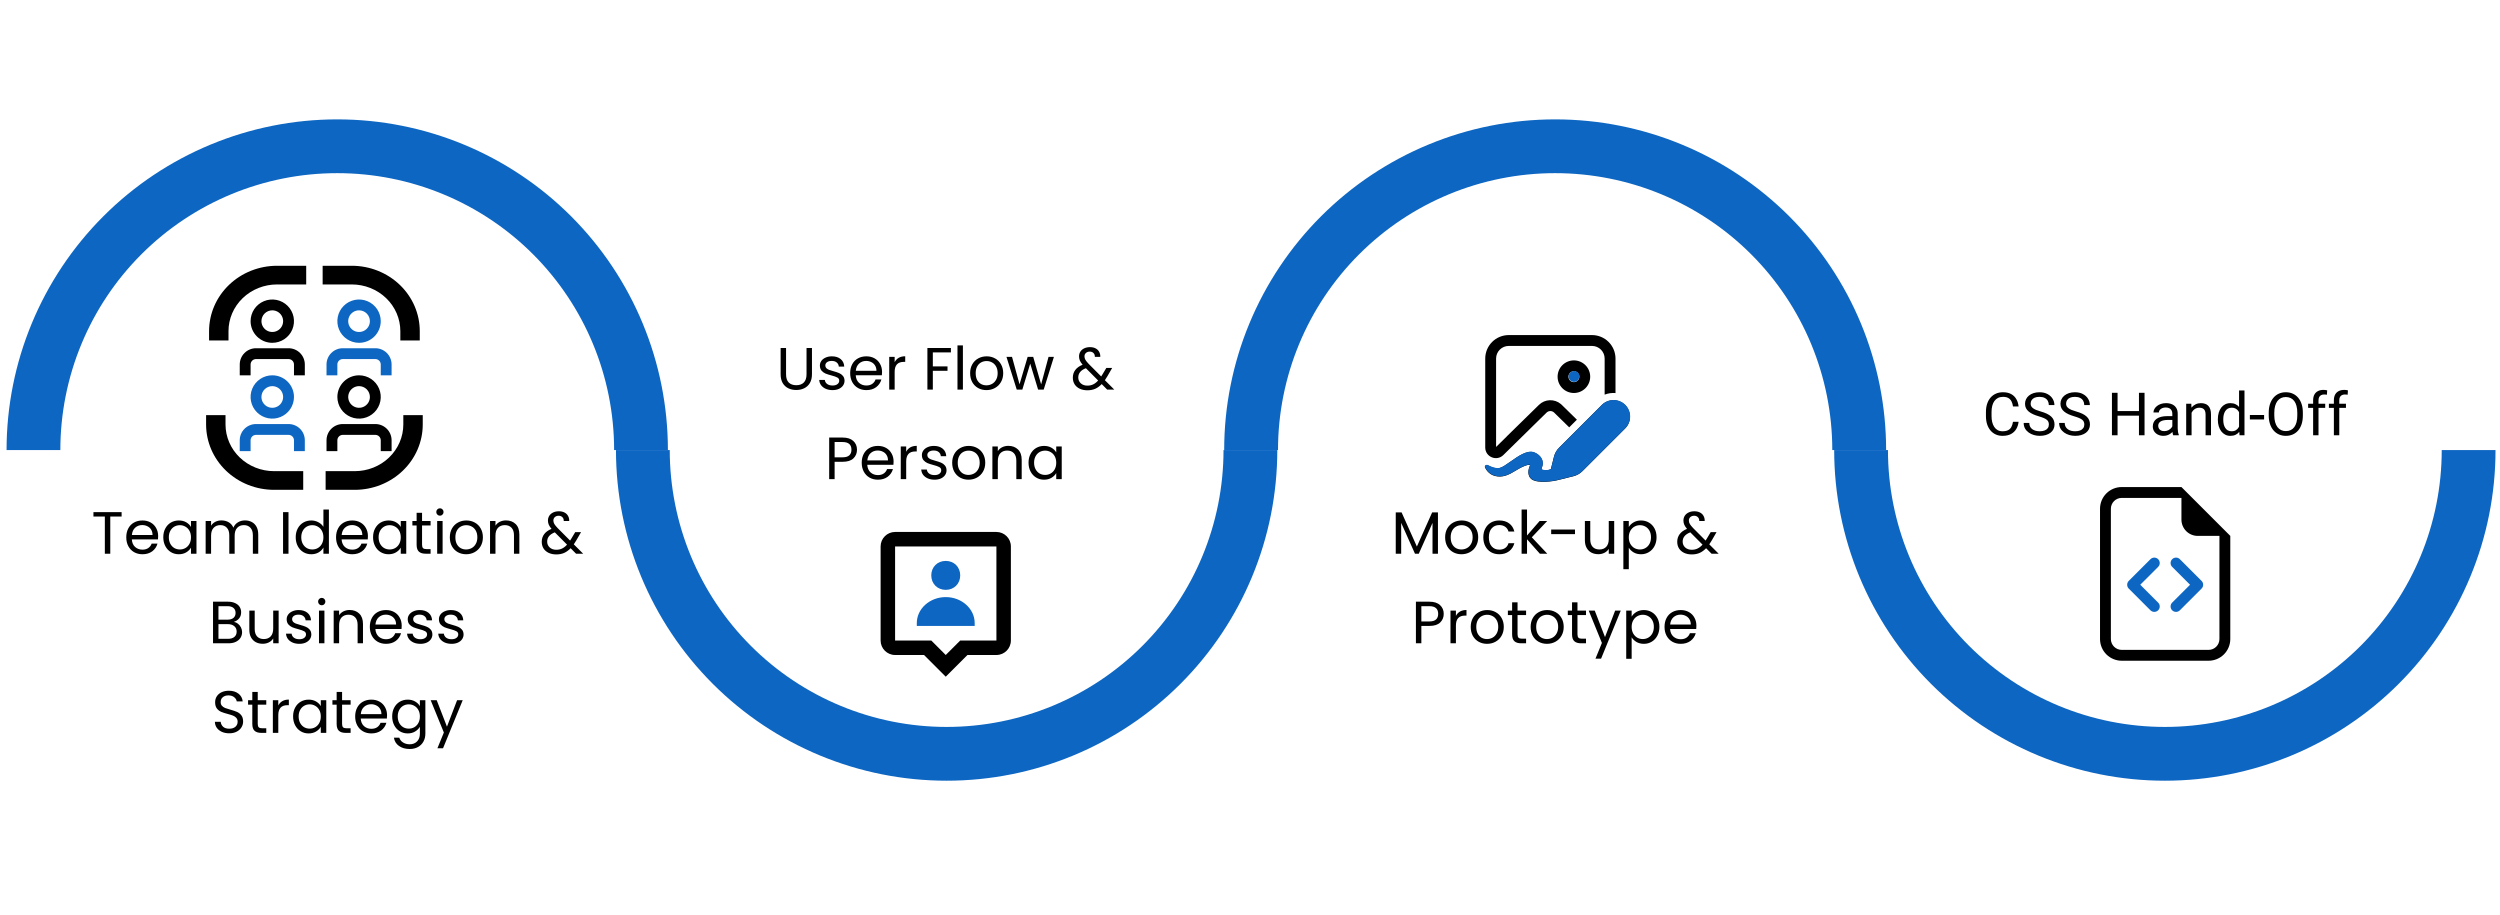 <svg width="1200" height="439" viewBox="0 0 1200 439" fill="none" xmlns="http://www.w3.org/2000/svg">
<path d="M453.958 283.132C457.956 283.132 460.905 280.186 460.905 276.184C460.905 272.183 457.956 269.237 453.958 269.237C449.963 269.237 447.01 272.183 447.01 276.184C447.01 280.186 449.963 283.132 453.958 283.132ZM453.958 286.606C446.284 286.606 440.062 292.206 440.062 299.111V300.452H467.853V299.111C467.853 292.206 461.631 286.606 453.958 286.606Z" fill="#0D66C2"/>
<path d="M478.276 255.342H429.643C425.811 255.342 422.695 258.458 422.695 262.289V307.448C422.695 311.28 425.811 314.396 429.643 314.396H443.538L453.959 324.817L464.381 314.396H478.276C482.108 314.396 485.224 311.28 485.224 307.448V262.289C485.224 258.458 482.108 255.342 478.276 255.342ZM460.907 307.448L453.959 314.396L447.012 307.448H429.643V262.289H478.276L478.283 307.448H460.907Z" fill="black"/>
<path d="M320.592 216.02C320.592 173.924 303.87 133.553 274.104 103.788C244.338 74.022 203.967 57.3 161.872 57.3C119.777 57.3 79.406 74.022 49.64 103.788C19.875 133.553 3.152 173.924 3.152 216.019L28.966 216.019C28.966 180.77 42.968 146.965 67.893 122.04C92.818 97.115 126.623 83.113 161.872 83.113C197.121 83.113 230.927 97.115 255.851 122.04C280.776 146.965 294.779 180.77 294.779 216.02H320.592Z" fill="#0D66C2"/>
<path d="M905.336 216.02C905.336 173.924 888.598 133.553 858.806 103.788C829.013 74.022 788.606 57.3 746.473 57.3C704.339 57.3 663.932 74.022 634.139 103.788C604.347 133.553 587.609 173.924 587.609 216.019L613.446 216.019C613.446 180.77 627.461 146.965 652.409 122.04C677.356 97.115 711.192 83.113 746.473 83.113C781.753 83.113 815.589 97.115 840.537 122.04C865.484 146.965 879.499 180.77 879.499 216.02H905.336Z" fill="#0D66C2"/>
<path d="M295.666 216.02C295.666 258.115 312.388 298.486 342.154 328.252C371.919 358.018 412.29 374.74 454.386 374.74C496.481 374.74 536.852 358.018 566.617 328.252C596.383 298.486 613.105 258.115 613.105 216.02L587.292 216.02C587.292 251.269 573.29 285.074 548.365 309.999C523.44 334.924 489.635 348.926 454.386 348.926C419.136 348.926 385.331 334.924 360.406 309.999C335.482 285.074 321.479 251.269 321.479 216.02H295.666Z" fill="#0D66C2"/>
<path d="M880.408 216.02C880.408 258.115 897.13 298.486 926.896 328.252C956.662 358.018 997.033 374.74 1039.13 374.74C1081.22 374.74 1121.59 358.018 1151.36 328.252C1181.13 298.486 1197.85 258.115 1197.85 216.02L1172.03 216.02C1172.03 251.269 1158.03 285.074 1133.11 309.999C1108.18 334.924 1074.38 348.926 1039.13 348.926C1003.88 348.926 970.073 334.924 945.149 309.999C920.224 285.074 906.221 251.269 906.221 216.02H880.408Z" fill="#0D66C2"/>
<path d="M58.375 245.814V247.934H52.932V265.782H50.325V247.934H44.852V245.814H58.375ZM75.909 257.331C75.909 257.827 75.88 258.353 75.823 258.907H63.275C63.37 260.454 63.895 261.666 64.85 262.545C65.825 263.405 66.999 263.834 68.374 263.834C69.501 263.834 70.437 263.576 71.182 263.061C71.946 262.526 72.481 261.819 72.786 260.941H75.594C75.174 262.45 74.333 263.681 73.073 264.636C71.812 265.572 70.246 266.04 68.374 266.04C66.885 266.04 65.547 265.706 64.363 265.038C63.198 264.369 62.281 263.424 61.613 262.201C60.944 260.96 60.61 259.527 60.61 257.904C60.61 256.28 60.935 254.857 61.584 253.635C62.234 252.413 63.141 251.477 64.306 250.827C65.49 250.159 66.846 249.825 68.374 249.825C69.864 249.825 71.182 250.149 72.328 250.799C73.474 251.448 74.353 252.346 74.964 253.492C75.594 254.619 75.909 255.898 75.909 257.331ZM73.216 256.786C73.216 255.793 72.996 254.943 72.557 254.237C72.118 253.511 71.516 252.966 70.752 252.604C70.007 252.222 69.177 252.031 68.26 252.031C66.942 252.031 65.815 252.451 64.879 253.291C63.962 254.132 63.437 255.297 63.303 256.786H73.216ZM78.376 257.875C78.376 256.271 78.701 254.867 79.35 253.664C80 252.441 80.888 251.496 82.015 250.827C83.161 250.159 84.431 249.825 85.825 249.825C87.201 249.825 88.394 250.121 89.407 250.713C90.419 251.305 91.173 252.05 91.67 252.947V250.082H94.306V265.782H91.67V262.86C91.154 263.777 90.381 264.541 89.349 265.152C88.337 265.744 87.153 266.04 85.797 266.04C84.402 266.04 83.142 265.697 82.015 265.009C80.888 264.321 80 263.357 79.35 262.115C78.701 260.874 78.376 259.46 78.376 257.875ZM91.67 257.904C91.67 256.72 91.431 255.688 90.954 254.81C90.476 253.931 89.827 253.263 89.005 252.804C88.203 252.327 87.315 252.088 86.341 252.088C85.367 252.088 84.479 252.317 83.677 252.775C82.874 253.234 82.235 253.902 81.757 254.781C81.28 255.66 81.041 256.691 81.041 257.875C81.041 259.078 81.28 260.129 81.757 261.027C82.235 261.905 82.874 262.583 83.677 263.061C84.479 263.519 85.367 263.748 86.341 263.748C87.315 263.748 88.203 263.519 89.005 263.061C89.827 262.583 90.476 261.905 90.954 261.027C91.431 260.129 91.67 259.088 91.67 257.904ZM117.592 249.796C118.814 249.796 119.903 250.054 120.858 250.569C121.813 251.066 122.567 251.82 123.121 252.833C123.675 253.845 123.952 255.077 123.952 256.529V265.782H121.374V256.901C121.374 255.335 120.982 254.141 120.199 253.32C119.435 252.479 118.394 252.059 117.076 252.059C115.72 252.059 114.641 252.499 113.839 253.377C113.036 254.237 112.635 255.488 112.635 257.13V265.782H110.057V256.901C110.057 255.335 109.665 254.141 108.882 253.32C108.118 252.479 107.077 252.059 105.759 252.059C104.403 252.059 103.324 252.499 102.522 253.377C101.72 254.237 101.319 255.488 101.319 257.13V265.782H98.712V250.082H101.319V252.346C101.834 251.524 102.522 250.894 103.381 250.455C104.26 250.016 105.225 249.796 106.275 249.796C107.593 249.796 108.758 250.092 109.77 250.684C110.783 251.276 111.537 252.145 112.034 253.291C112.473 252.183 113.199 251.324 114.211 250.713C115.223 250.101 116.35 249.796 117.592 249.796ZM138.474 245.814V265.782H135.867V245.814H138.474ZM141.943 257.875C141.943 256.271 142.268 254.867 142.917 253.664C143.567 252.441 144.455 251.496 145.582 250.827C146.728 250.159 148.007 249.825 149.421 249.825C150.643 249.825 151.78 250.111 152.83 250.684C153.881 251.238 154.683 251.973 155.237 252.89V244.582H157.872V265.782H155.237V262.832C154.721 263.767 153.957 264.541 152.945 265.152C151.932 265.744 150.748 266.04 149.392 266.04C147.998 266.04 146.728 265.697 145.582 265.009C144.455 264.321 143.567 263.357 142.917 262.115C142.268 260.874 141.943 259.46 141.943 257.875ZM155.237 257.904C155.237 256.72 154.998 255.688 154.52 254.81C154.043 253.931 153.394 253.263 152.572 252.804C151.77 252.327 150.882 252.088 149.908 252.088C148.934 252.088 148.046 252.317 147.243 252.775C146.441 253.234 145.801 253.902 145.324 254.781C144.846 255.66 144.608 256.691 144.608 257.875C144.608 259.078 144.846 260.129 145.324 261.027C145.801 261.905 146.441 262.583 147.243 263.061C148.046 263.519 148.934 263.748 149.908 263.748C150.882 263.748 151.77 263.519 152.572 263.061C153.394 262.583 154.043 261.905 154.52 261.027C154.998 260.129 155.237 259.088 155.237 257.904ZM176.603 257.331C176.603 257.827 176.575 258.353 176.517 258.907H163.969C164.064 260.454 164.589 261.666 165.544 262.545C166.518 263.405 167.693 263.834 169.068 263.834C170.195 263.834 171.131 263.576 171.876 263.061C172.64 262.526 173.175 261.819 173.48 260.941H176.288C175.868 262.45 175.027 263.681 173.767 264.636C172.506 265.572 170.94 266.04 169.068 266.04C167.579 266.04 166.242 265.706 165.057 265.038C163.892 264.369 162.975 263.424 162.307 262.201C161.638 260.96 161.304 259.527 161.304 257.904C161.304 256.28 161.629 254.857 162.278 253.635C162.928 252.413 163.835 251.477 165 250.827C166.184 250.159 167.54 249.825 169.068 249.825C170.558 249.825 171.876 250.149 173.022 250.799C174.168 251.448 175.047 252.346 175.658 253.492C176.288 254.619 176.603 255.898 176.603 257.331ZM173.91 256.786C173.91 255.793 173.69 254.943 173.251 254.237C172.812 253.511 172.21 252.966 171.446 252.604C170.701 252.222 169.871 252.031 168.954 252.031C167.636 252.031 166.509 252.451 165.573 253.291C164.656 254.132 164.131 255.297 163.997 256.786H173.91ZM179.07 257.875C179.07 256.271 179.395 254.867 180.045 253.664C180.694 252.441 181.582 251.496 182.709 250.827C183.855 250.159 185.125 249.825 186.519 249.825C187.895 249.825 189.088 250.121 190.101 250.713C191.113 251.305 191.867 252.05 192.364 252.947V250.082H195V265.782H192.364V262.86C191.848 263.777 191.075 264.541 190.043 265.152C189.031 265.744 187.847 266.04 186.491 266.04C185.096 266.04 183.836 265.697 182.709 265.009C181.582 264.321 180.694 263.357 180.045 262.115C179.395 260.874 179.07 259.46 179.07 257.875ZM192.364 257.904C192.364 256.72 192.125 255.688 191.648 254.81C191.17 253.931 190.521 253.263 189.7 252.804C188.897 252.327 188.009 252.088 187.035 252.088C186.061 252.088 185.173 252.317 184.371 252.775C183.568 253.234 182.929 253.902 182.451 254.781C181.974 255.66 181.735 256.691 181.735 257.875C181.735 259.078 181.974 260.129 182.451 261.027C182.929 261.905 183.568 262.583 184.371 263.061C185.173 263.519 186.061 263.748 187.035 263.748C188.009 263.748 188.897 263.519 189.7 263.061C190.521 262.583 191.17 261.905 191.648 261.027C192.125 260.129 192.364 259.088 192.364 257.904ZM202.586 252.231V261.485C202.586 262.249 202.748 262.793 203.073 263.118C203.397 263.424 203.961 263.576 204.763 263.576H206.683V265.782H204.333C202.882 265.782 201.793 265.448 201.067 264.78C200.341 264.111 199.979 263.013 199.979 261.485V252.231H197.944V250.082H199.979V246.129H202.586V250.082H206.683V252.231H202.586ZM211.188 247.533C210.691 247.533 210.271 247.361 209.927 247.017C209.584 246.673 209.412 246.253 209.412 245.756C209.412 245.26 209.584 244.839 209.927 244.496C210.271 244.152 210.691 243.98 211.188 243.98C211.666 243.98 212.067 244.152 212.391 244.496C212.735 244.839 212.907 245.26 212.907 245.756C212.907 246.253 212.735 246.673 212.391 247.017C212.067 247.361 211.666 247.533 211.188 247.533ZM212.449 250.082V265.782H209.841V250.082H212.449ZM223.739 266.04C222.269 266.04 220.932 265.706 219.728 265.038C218.544 264.369 217.608 263.424 216.921 262.201C216.252 260.96 215.918 259.527 215.918 257.904C215.918 256.299 216.262 254.886 216.949 253.664C217.656 252.422 218.611 251.477 219.814 250.827C221.018 250.159 222.364 249.825 223.854 249.825C225.344 249.825 226.69 250.159 227.894 250.827C229.097 251.477 230.042 252.413 230.73 253.635C231.437 254.857 231.79 256.28 231.79 257.904C231.79 259.527 231.427 260.96 230.701 262.201C229.995 263.424 229.03 264.369 227.808 265.038C226.585 265.706 225.229 266.04 223.739 266.04ZM223.739 263.748C224.675 263.748 225.554 263.529 226.375 263.089C227.196 262.65 227.855 261.991 228.352 261.113C228.868 260.234 229.125 259.164 229.125 257.904C229.125 256.643 228.877 255.574 228.381 254.695C227.884 253.816 227.235 253.167 226.432 252.747C225.63 252.308 224.761 252.088 223.825 252.088C222.87 252.088 221.992 252.308 221.189 252.747C220.406 253.167 219.776 253.816 219.299 254.695C218.821 255.574 218.582 256.643 218.582 257.904C218.582 259.183 218.812 260.263 219.27 261.141C219.747 262.02 220.378 262.679 221.161 263.118C221.944 263.538 222.803 263.748 223.739 263.748ZM242.867 249.796C244.777 249.796 246.324 250.378 247.509 251.544C248.693 252.69 249.285 254.351 249.285 256.529V265.782H246.706V256.901C246.706 255.335 246.315 254.141 245.532 253.32C244.749 252.479 243.679 252.059 242.323 252.059C240.948 252.059 239.85 252.489 239.028 253.348C238.226 254.208 237.825 255.459 237.825 257.102V265.782H235.218V250.082H237.825V252.317C238.341 251.515 239.038 250.894 239.916 250.455C240.814 250.016 241.798 249.796 242.867 249.796ZM276.509 265.782L273.902 263.147C272.928 264.159 271.887 264.913 270.779 265.41C269.672 265.888 268.421 266.126 267.026 266.126C265.651 266.126 264.429 265.878 263.359 265.381C262.309 264.885 261.487 264.178 260.895 263.261C260.322 262.344 260.036 261.275 260.036 260.053C260.036 258.658 260.427 257.436 261.21 256.385C262.013 255.316 263.187 254.475 264.734 253.864C264.123 253.138 263.684 252.47 263.416 251.859C263.149 251.247 263.015 250.579 263.015 249.853C263.015 249.013 263.225 248.258 263.646 247.59C264.085 246.902 264.706 246.367 265.508 245.985C266.31 245.603 267.236 245.412 268.287 245.412C269.318 245.412 270.216 245.613 270.98 246.014C271.744 246.415 272.317 246.979 272.699 247.704C273.081 248.411 273.253 249.204 273.215 250.082H270.607C270.627 249.299 270.407 248.688 269.949 248.249C269.49 247.79 268.898 247.561 268.172 247.561C267.408 247.561 266.788 247.781 266.31 248.22C265.852 248.64 265.622 249.185 265.622 249.853C265.622 250.426 265.775 250.98 266.081 251.515C266.406 252.05 266.94 252.709 267.685 253.492L273.644 259.48L274.16 258.677L276.108 255.411H278.916L276.567 259.48C276.242 260.053 275.86 260.654 275.421 261.284L279.919 265.782H276.509ZM267.026 263.892C268.058 263.892 268.984 263.691 269.805 263.29C270.646 262.889 271.438 262.268 272.183 261.428L266.31 255.526C263.865 256.462 262.643 257.942 262.643 259.967C262.643 261.093 263.044 262.029 263.846 262.774C264.667 263.519 265.727 263.892 267.026 263.892ZM112.25 298.497C112.975 298.612 113.634 298.908 114.226 299.385C114.838 299.863 115.315 300.455 115.659 301.162C116.022 301.868 116.203 302.623 116.203 303.425C116.203 304.437 115.945 305.354 115.43 306.175C114.914 306.978 114.16 307.617 113.166 308.095C112.192 308.553 111.037 308.782 109.7 308.782H102.251V288.814H109.413C110.769 288.814 111.925 289.043 112.88 289.501C113.835 289.94 114.551 290.542 115.029 291.306C115.506 292.07 115.745 292.93 115.745 293.885C115.745 295.069 115.42 296.052 114.771 296.835C114.14 297.599 113.3 298.153 112.25 298.497ZM104.858 297.437H109.241C110.464 297.437 111.409 297.151 112.078 296.578C112.746 296.005 113.08 295.212 113.08 294.2C113.08 293.187 112.746 292.395 112.078 291.822C111.409 291.249 110.445 290.962 109.184 290.962H104.858V297.437ZM109.471 306.634C110.769 306.634 111.782 306.328 112.507 305.717C113.233 305.106 113.596 304.256 113.596 303.167C113.596 302.059 113.214 301.19 112.45 300.56C111.686 299.911 110.664 299.586 109.385 299.586H104.858V306.634H109.471ZM133.745 293.082V308.782H131.138V306.462C130.641 307.264 129.944 307.894 129.046 308.353C128.168 308.792 127.194 309.012 126.124 309.012C124.902 309.012 123.804 308.763 122.829 308.267C121.855 307.751 121.082 306.987 120.509 305.975C119.955 304.962 119.678 303.731 119.678 302.279V293.082H122.256V301.935C122.256 303.482 122.648 304.676 123.431 305.516C124.214 306.338 125.284 306.748 126.64 306.748C128.034 306.748 129.132 306.319 129.935 305.459C130.737 304.6 131.138 303.349 131.138 301.706V293.082H133.745ZM143.705 309.04C142.502 309.04 141.423 308.84 140.468 308.439C139.513 308.018 138.758 307.445 138.204 306.72C137.65 305.975 137.345 305.125 137.287 304.17H139.981C140.057 304.953 140.42 305.593 141.069 306.089C141.738 306.586 142.607 306.834 143.676 306.834C144.67 306.834 145.453 306.615 146.026 306.175C146.599 305.736 146.885 305.182 146.885 304.514C146.885 303.826 146.58 303.32 145.968 302.995C145.357 302.651 144.412 302.317 143.132 301.992C141.967 301.687 141.012 301.381 140.267 301.076C139.541 300.751 138.911 300.283 138.376 299.672C137.86 299.042 137.603 298.22 137.603 297.208C137.603 296.406 137.841 295.67 138.319 295.002C138.796 294.333 139.474 293.808 140.353 293.426C141.232 293.025 142.234 292.825 143.361 292.825C145.099 292.825 146.503 293.264 147.573 294.142C148.642 295.021 149.215 296.224 149.292 297.752H146.685C146.627 296.931 146.293 296.272 145.682 295.775C145.09 295.279 144.288 295.031 143.275 295.031C142.339 295.031 141.595 295.231 141.041 295.632C140.487 296.033 140.21 296.559 140.21 297.208C140.21 297.724 140.372 298.153 140.697 298.497C141.041 298.822 141.461 299.089 141.957 299.299C142.473 299.49 143.18 299.71 144.078 299.958C145.204 300.264 146.121 300.57 146.828 300.875C147.535 301.162 148.136 301.601 148.633 302.193C149.149 302.785 149.416 303.559 149.435 304.514C149.435 305.373 149.196 306.147 148.719 306.834C148.241 307.522 147.563 308.066 146.685 308.467C145.825 308.849 144.832 309.04 143.705 309.04ZM154.462 290.533C153.965 290.533 153.545 290.361 153.201 290.017C152.858 289.673 152.686 289.253 152.686 288.756C152.686 288.26 152.858 287.839 153.201 287.496C153.545 287.152 153.965 286.98 154.462 286.98C154.939 286.98 155.341 287.152 155.665 287.496C156.009 287.839 156.181 288.26 156.181 288.756C156.181 289.253 156.009 289.673 155.665 290.017C155.341 290.361 154.939 290.533 154.462 290.533ZM155.723 293.082V308.782H153.115V293.082H155.723ZM167.815 292.796C169.725 292.796 171.273 293.378 172.457 294.544C173.641 295.69 174.233 297.351 174.233 299.529V308.782H171.655V299.901C171.655 298.335 171.263 297.141 170.48 296.32C169.697 295.479 168.627 295.059 167.271 295.059C165.896 295.059 164.798 295.489 163.976 296.348C163.174 297.208 162.773 298.459 162.773 300.102V308.782H160.166V293.082H162.773V295.317C163.289 294.515 163.986 293.894 164.865 293.455C165.762 293.016 166.746 292.796 167.815 292.796ZM192.817 300.331C192.817 300.827 192.788 301.353 192.731 301.907H180.182C180.278 303.454 180.803 304.666 181.758 305.545C182.732 306.405 183.907 306.834 185.282 306.834C186.409 306.834 187.345 306.576 188.089 306.061C188.853 305.526 189.388 304.819 189.694 303.941H192.502C192.081 305.45 191.241 306.681 189.98 307.636C188.72 308.572 187.154 309.04 185.282 309.04C183.792 309.04 182.455 308.706 181.271 308.038C180.106 307.369 179.189 306.424 178.52 305.201C177.852 303.96 177.518 302.527 177.518 300.904C177.518 299.28 177.842 297.857 178.492 296.635C179.141 295.413 180.048 294.477 181.213 293.827C182.398 293.159 183.754 292.825 185.282 292.825C186.772 292.825 188.089 293.149 189.235 293.799C190.381 294.448 191.26 295.346 191.871 296.492C192.502 297.619 192.817 298.898 192.817 300.331ZM190.124 299.786C190.124 298.793 189.904 297.943 189.465 297.237C189.025 296.511 188.424 295.966 187.66 295.604C186.915 295.222 186.084 295.031 185.167 295.031C183.849 295.031 182.722 295.451 181.786 296.291C180.87 297.132 180.344 298.297 180.211 299.786H190.124ZM201.816 309.04C200.613 309.04 199.534 308.84 198.579 308.439C197.624 308.018 196.869 307.445 196.315 306.72C195.761 305.975 195.456 305.125 195.398 304.17H198.092C198.168 304.953 198.531 305.593 199.18 306.089C199.849 306.586 200.718 306.834 201.787 306.834C202.781 306.834 203.564 306.615 204.137 306.175C204.71 305.736 204.996 305.182 204.996 304.514C204.996 303.826 204.691 303.32 204.079 302.995C203.468 302.651 202.523 302.317 201.243 301.992C200.078 301.687 199.123 301.381 198.378 301.076C197.652 300.751 197.022 300.283 196.487 299.672C195.971 299.042 195.714 298.22 195.714 297.208C195.714 296.406 195.952 295.67 196.43 295.002C196.907 294.333 197.585 293.808 198.464 293.426C199.343 293.025 200.345 292.825 201.472 292.825C203.21 292.825 204.614 293.264 205.684 294.142C206.753 295.021 207.326 296.224 207.403 297.752H204.796C204.738 296.931 204.404 296.272 203.793 295.775C203.201 295.279 202.399 295.031 201.386 295.031C200.45 295.031 199.706 295.231 199.152 295.632C198.598 296.033 198.321 296.559 198.321 297.208C198.321 297.724 198.483 298.153 198.808 298.497C199.152 298.822 199.572 299.089 200.068 299.299C200.584 299.49 201.291 299.71 202.188 299.958C203.315 300.264 204.232 300.57 204.939 300.875C205.646 301.162 206.247 301.601 206.744 302.193C207.26 302.785 207.527 303.559 207.546 304.514C207.546 305.373 207.307 306.147 206.83 306.834C206.352 307.522 205.674 308.066 204.796 308.467C203.936 308.849 202.943 309.04 201.816 309.04ZM216.784 309.04C215.581 309.04 214.502 308.84 213.547 308.439C212.592 308.018 211.838 307.445 211.284 306.72C210.73 305.975 210.424 305.125 210.367 304.17H213.06C213.136 304.953 213.499 305.593 214.149 306.089C214.817 306.586 215.686 306.834 216.756 306.834C217.749 306.834 218.532 306.615 219.105 306.175C219.678 305.736 219.965 305.182 219.965 304.514C219.965 303.826 219.659 303.32 219.048 302.995C218.437 302.651 217.491 302.317 216.211 301.992C215.046 301.687 214.091 301.381 213.346 301.076C212.621 300.751 211.99 300.283 211.456 299.672C210.94 299.042 210.682 298.22 210.682 297.208C210.682 296.406 210.921 295.67 211.398 295.002C211.876 294.333 212.554 293.808 213.432 293.426C214.311 293.025 215.314 292.825 216.441 292.825C218.179 292.825 219.583 293.264 220.652 294.142C221.722 295.021 222.295 296.224 222.371 297.752H219.764C219.707 296.931 219.372 296.272 218.761 295.775C218.169 295.279 217.367 295.031 216.355 295.031C215.419 295.031 214.674 295.231 214.12 295.632C213.566 296.033 213.289 296.559 213.289 297.208C213.289 297.724 213.452 298.153 213.776 298.497C214.12 298.822 214.54 299.089 215.037 299.299C215.553 299.49 216.259 299.71 217.157 299.958C218.284 300.264 219.201 300.57 219.907 300.875C220.614 301.162 221.216 301.601 221.712 302.193C222.228 302.785 222.495 303.559 222.514 304.514C222.514 305.373 222.276 306.147 221.798 306.834C221.321 307.522 220.643 308.066 219.764 308.467C218.905 308.849 217.911 309.04 216.784 309.04ZM110.051 351.983C108.733 351.983 107.549 351.754 106.499 351.295C105.467 350.818 104.656 350.169 104.063 349.347C103.471 348.507 103.166 347.542 103.147 346.454H105.926C106.021 347.389 106.403 348.182 107.072 348.832C107.759 349.462 108.752 349.777 110.051 349.777C111.293 349.777 112.267 349.471 112.974 348.86C113.699 348.23 114.062 347.428 114.062 346.454C114.062 345.69 113.852 345.069 113.432 344.591C113.012 344.114 112.486 343.751 111.856 343.503C111.226 343.254 110.376 342.987 109.306 342.7C107.988 342.357 106.928 342.013 106.126 341.669C105.343 341.325 104.665 340.79 104.092 340.065C103.538 339.32 103.261 338.327 103.261 337.085C103.261 335.996 103.538 335.032 104.092 334.191C104.646 333.351 105.42 332.702 106.413 332.243C107.425 331.785 108.581 331.556 109.879 331.556C111.751 331.556 113.279 332.024 114.463 332.96C115.667 333.895 116.345 335.137 116.497 336.684H113.632C113.537 335.92 113.136 335.252 112.429 334.679C111.723 334.086 110.787 333.79 109.622 333.79C108.533 333.79 107.645 334.077 106.957 334.65C106.269 335.204 105.926 335.987 105.926 336.999C105.926 337.725 106.126 338.317 106.527 338.775C106.948 339.234 107.454 339.587 108.046 339.835C108.657 340.065 109.507 340.332 110.596 340.638C111.914 341.001 112.974 341.363 113.776 341.726C114.578 342.07 115.266 342.615 115.839 343.359C116.412 344.085 116.698 345.078 116.698 346.339C116.698 347.313 116.44 348.23 115.924 349.089C115.409 349.949 114.645 350.646 113.632 351.181C112.62 351.716 111.426 351.983 110.051 351.983ZM123.715 338.231V347.485C123.715 348.249 123.877 348.793 124.202 349.118C124.527 349.424 125.09 349.576 125.892 349.576H127.812V351.782H125.462C124.011 351.782 122.922 351.448 122.196 350.78C121.471 350.111 121.108 349.013 121.108 347.485V338.231H119.073V336.082H121.108V332.129H123.715V336.082H127.812V338.231H123.715ZM133.578 338.632C134.036 337.735 134.685 337.037 135.526 336.541C136.385 336.044 137.426 335.796 138.649 335.796V338.489H137.961C135.039 338.489 133.578 340.074 133.578 343.245V351.782H130.971V336.082H133.578V338.632ZM140.684 343.875C140.684 342.271 141.009 340.867 141.658 339.664C142.308 338.441 143.196 337.496 144.323 336.827C145.469 336.159 146.739 335.825 148.133 335.825C149.508 335.825 150.702 336.121 151.714 336.713C152.727 337.305 153.481 338.05 153.978 338.947V336.082H156.613V351.782H153.978V348.86C153.462 349.777 152.688 350.541 151.657 351.152C150.645 351.744 149.461 352.04 148.104 352.04C146.71 352.04 145.45 351.697 144.323 351.009C143.196 350.321 142.308 349.357 141.658 348.115C141.009 346.874 140.684 345.46 140.684 343.875ZM153.978 343.904C153.978 342.72 153.739 341.688 153.261 340.81C152.784 339.931 152.135 339.263 151.313 338.804C150.511 338.327 149.623 338.088 148.649 338.088C147.675 338.088 146.787 338.317 145.984 338.775C145.182 339.234 144.542 339.902 144.065 340.781C143.587 341.66 143.349 342.691 143.349 343.875C143.349 345.078 143.587 346.129 144.065 347.027C144.542 347.905 145.182 348.583 145.984 349.061C146.787 349.519 147.675 349.748 148.649 349.748C149.623 349.748 150.511 349.519 151.313 349.061C152.135 348.583 152.784 347.905 153.261 347.027C153.739 346.129 153.978 345.088 153.978 343.904ZM164.199 338.231V347.485C164.199 348.249 164.362 348.793 164.686 349.118C165.011 349.424 165.575 349.576 166.377 349.576H168.296V351.782H165.947C164.495 351.782 163.407 351.448 162.681 350.78C161.955 350.111 161.592 349.013 161.592 347.485V338.231H159.558V336.082H161.592V332.129H164.199V336.082H168.296V338.231H164.199ZM185.78 343.331C185.78 343.827 185.751 344.353 185.694 344.907H173.146C173.241 346.454 173.766 347.666 174.721 348.545C175.695 349.405 176.87 349.834 178.245 349.834C179.372 349.834 180.308 349.576 181.053 349.061C181.817 348.526 182.352 347.819 182.657 346.941H185.465C185.045 348.45 184.204 349.681 182.944 350.636C181.683 351.572 180.117 352.04 178.245 352.04C176.755 352.04 175.418 351.706 174.234 351.038C173.069 350.369 172.152 349.424 171.484 348.201C170.815 346.96 170.481 345.527 170.481 343.904C170.481 342.28 170.806 340.857 171.455 339.635C172.105 338.413 173.012 337.477 174.177 336.827C175.361 336.159 176.717 335.825 178.245 335.825C179.735 335.825 181.053 336.149 182.199 336.799C183.345 337.448 184.223 338.346 184.835 339.492C185.465 340.619 185.78 341.898 185.78 343.331ZM183.087 342.786C183.087 341.793 182.867 340.943 182.428 340.237C181.989 339.511 181.387 338.966 180.623 338.604C179.878 338.222 179.047 338.031 178.131 338.031C176.813 338.031 175.686 338.451 174.75 339.291C173.833 340.132 173.308 341.297 173.174 342.786H183.087ZM195.696 335.825C197.052 335.825 198.237 336.121 199.249 336.713C200.28 337.305 201.044 338.05 201.541 338.947V336.082H204.177V352.126C204.177 353.559 203.871 354.829 203.26 355.937C202.649 357.064 201.77 357.942 200.624 358.572C199.497 359.203 198.179 359.518 196.67 359.518C194.608 359.518 192.889 359.031 191.513 358.057C190.138 357.083 189.326 355.755 189.078 354.074H191.657C191.943 355.029 192.535 355.793 193.433 356.366C194.331 356.959 195.41 357.255 196.67 357.255C198.103 357.255 199.268 356.806 200.166 355.908C201.082 355.01 201.541 353.75 201.541 352.126V348.832C201.025 349.748 200.261 350.512 199.249 351.124C198.237 351.735 197.052 352.04 195.696 352.04C194.302 352.04 193.032 351.697 191.886 351.009C190.759 350.321 189.871 349.357 189.221 348.115C188.572 346.874 188.247 345.46 188.247 343.875C188.247 342.271 188.572 340.867 189.221 339.664C189.871 338.441 190.759 337.496 191.886 336.827C193.032 336.159 194.302 335.825 195.696 335.825ZM201.541 343.904C201.541 342.72 201.302 341.688 200.825 340.81C200.347 339.931 199.698 339.263 198.876 338.804C198.074 338.327 197.186 338.088 196.212 338.088C195.238 338.088 194.35 338.317 193.548 338.775C192.745 339.234 192.106 339.902 191.628 340.781C191.151 341.66 190.912 342.691 190.912 343.875C190.912 345.078 191.151 346.129 191.628 347.027C192.106 347.905 192.745 348.583 193.548 349.061C194.35 349.519 195.238 349.748 196.212 349.748C197.186 349.748 198.074 349.519 198.876 349.061C199.698 348.583 200.347 347.905 200.825 347.027C201.302 346.129 201.541 345.088 201.541 343.904ZM222.105 336.082L212.651 359.174H209.958L213.052 351.611L206.72 336.082H209.614L214.542 348.803L219.412 336.082H222.105Z" fill="black"/>
<path d="M377.308 167.026V179.661C377.308 181.437 377.738 182.755 378.597 183.615C379.476 184.474 380.688 184.904 382.236 184.904C383.764 184.904 384.957 184.474 385.817 183.615C386.695 182.755 387.135 181.437 387.135 179.661V167.026H389.742V179.632C389.742 181.294 389.408 182.698 388.739 183.844C388.071 184.971 387.163 185.811 386.017 186.365C384.89 186.919 383.62 187.196 382.207 187.196C380.793 187.196 379.514 186.919 378.368 186.365C377.241 185.811 376.343 184.971 375.675 183.844C375.025 182.698 374.701 181.294 374.701 179.632V167.026H377.308ZM399.649 187.253C398.446 187.253 397.367 187.053 396.412 186.652C395.457 186.231 394.702 185.658 394.148 184.933C393.594 184.188 393.289 183.338 393.231 182.383H395.925C396.001 183.166 396.364 183.806 397.013 184.302C397.682 184.799 398.551 185.047 399.62 185.047C400.614 185.047 401.397 184.828 401.97 184.388C402.543 183.949 402.829 183.395 402.829 182.727C402.829 182.039 402.524 181.533 401.912 181.208C401.301 180.864 400.356 180.53 399.076 180.205C397.911 179.9 396.956 179.594 396.211 179.289C395.485 178.964 394.855 178.496 394.32 177.885C393.804 177.254 393.547 176.433 393.547 175.421C393.547 174.619 393.785 173.883 394.263 173.215C394.74 172.546 395.418 172.021 396.297 171.639C397.176 171.238 398.178 171.037 399.305 171.037C401.043 171.037 402.447 171.477 403.517 172.355C404.586 173.234 405.159 174.437 405.236 175.965H402.629C402.571 175.144 402.237 174.485 401.626 173.988C401.034 173.492 400.232 173.243 399.219 173.243C398.283 173.243 397.538 173.444 396.985 173.845C396.431 174.246 396.154 174.771 396.154 175.421C396.154 175.937 396.316 176.366 396.641 176.71C396.985 177.035 397.405 177.302 397.901 177.512C398.417 177.703 399.124 177.923 400.021 178.171C401.148 178.477 402.065 178.782 402.772 179.088C403.479 179.375 404.08 179.814 404.577 180.406C405.092 180.998 405.36 181.772 405.379 182.727C405.379 183.586 405.14 184.36 404.663 185.047C404.185 185.735 403.507 186.279 402.629 186.68C401.769 187.062 400.776 187.253 399.649 187.253ZM423.384 178.544C423.384 179.04 423.356 179.566 423.298 180.119H410.75C410.845 181.666 411.37 182.879 412.325 183.758C413.3 184.617 414.474 185.047 415.849 185.047C416.976 185.047 417.912 184.789 418.657 184.274C419.421 183.739 419.956 183.032 420.261 182.154H423.069C422.649 183.662 421.809 184.894 420.548 185.849C419.287 186.785 417.721 187.253 415.849 187.253C414.36 187.253 413.023 186.919 411.838 186.25C410.673 185.582 409.757 184.637 409.088 183.414C408.42 182.173 408.085 180.74 408.085 179.117C408.085 177.493 408.41 176.07 409.059 174.848C409.709 173.625 410.616 172.69 411.781 172.04C412.965 171.372 414.321 171.037 415.849 171.037C417.339 171.037 418.657 171.362 419.803 172.012C420.949 172.661 421.828 173.559 422.439 174.705C423.069 175.831 423.384 177.111 423.384 178.544ZM420.691 177.999C420.691 177.006 420.472 176.156 420.032 175.449C419.593 174.724 418.991 174.179 418.227 173.816C417.482 173.434 416.652 173.243 415.735 173.243C414.417 173.243 413.29 173.664 412.354 174.504C411.437 175.344 410.912 176.51 410.778 177.999H420.691ZM429.433 173.845C429.891 172.947 430.541 172.25 431.381 171.754C432.24 171.257 433.281 171.009 434.504 171.009V173.702H433.816C430.894 173.702 429.433 175.287 429.433 178.458V186.995H426.826V171.295H429.433V173.845ZM456.439 167.026V169.147H447.759V175.879H454.806V177.999H447.759V186.995H445.151V167.026H456.439ZM462.195 165.794V186.995H459.588V165.794H462.195ZM473.486 187.253C472.015 187.253 470.678 186.919 469.475 186.25C468.291 185.582 467.355 184.637 466.667 183.414C465.999 182.173 465.665 180.74 465.665 179.117C465.665 177.512 466.008 176.099 466.696 174.876C467.403 173.635 468.358 172.69 469.561 172.04C470.764 171.372 472.111 171.037 473.601 171.037C475.09 171.037 476.437 171.372 477.64 172.04C478.844 172.69 479.789 173.625 480.477 174.848C481.183 176.07 481.537 177.493 481.537 179.117C481.537 180.74 481.174 182.173 480.448 183.414C479.741 184.637 478.777 185.582 477.554 186.25C476.332 186.919 474.976 187.253 473.486 187.253ZM473.486 184.961C474.422 184.961 475.301 184.742 476.122 184.302C476.943 183.863 477.602 183.204 478.099 182.325C478.614 181.447 478.872 180.377 478.872 179.117C478.872 177.856 478.624 176.786 478.127 175.908C477.631 175.029 476.981 174.38 476.179 173.96C475.377 173.52 474.508 173.301 473.572 173.301C472.617 173.301 471.738 173.52 470.936 173.96C470.153 174.38 469.523 175.029 469.045 175.908C468.568 176.786 468.329 177.856 468.329 179.117C468.329 180.396 468.558 181.475 469.017 182.354C469.494 183.233 470.124 183.892 470.908 184.331C471.691 184.751 472.55 184.961 473.486 184.961ZM505.879 171.295L500.98 186.995H498.287L494.505 174.533L490.723 186.995H488.03L483.102 171.295H485.767L489.377 184.474L493.273 171.295H495.937L499.748 184.503L503.3 171.295H505.879ZM531.432 186.995L528.825 184.36C527.851 185.372 526.81 186.126 525.702 186.623C524.594 187.1 523.343 187.339 521.949 187.339C520.574 187.339 519.351 187.091 518.282 186.594C517.231 186.098 516.41 185.391 515.818 184.474C515.245 183.557 514.958 182.488 514.958 181.265C514.958 179.871 515.35 178.649 516.133 177.598C516.935 176.529 518.11 175.688 519.657 175.077C519.046 174.351 518.607 173.683 518.339 173.072C518.072 172.46 517.938 171.792 517.938 171.066C517.938 170.226 518.148 169.471 518.568 168.803C519.008 168.115 519.628 167.58 520.431 167.198C521.233 166.816 522.159 166.625 523.21 166.625C524.241 166.625 525.139 166.826 525.903 167.227C526.667 167.628 527.24 168.192 527.622 168.917C528.004 169.624 528.176 170.417 528.137 171.295H525.53C525.549 170.512 525.33 169.901 524.871 169.462C524.413 169.003 523.821 168.774 523.095 168.774C522.331 168.774 521.71 168.994 521.233 169.433C520.774 169.853 520.545 170.398 520.545 171.066C520.545 171.639 520.698 172.193 521.004 172.728C521.328 173.263 521.863 173.921 522.608 174.705L528.567 180.692L529.083 179.89L531.031 176.624H533.839L531.489 180.692C531.165 181.265 530.783 181.867 530.343 182.497L534.841 186.995H531.432ZM521.949 185.104C522.98 185.104 523.907 184.904 524.728 184.503C525.568 184.102 526.361 183.481 527.106 182.641L521.233 176.739C518.788 177.675 517.566 179.155 517.566 181.179C517.566 182.306 517.967 183.242 518.769 183.987C519.59 184.732 520.65 185.104 521.949 185.104ZM411.359 215.871C411.359 217.533 410.786 218.917 409.64 220.025C408.513 221.114 406.784 221.658 404.454 221.658H400.615V229.995H398.008V210.026H404.454C406.708 210.026 408.417 210.571 409.582 211.659C410.767 212.748 411.359 214.152 411.359 215.871ZM404.454 219.51C405.906 219.51 406.975 219.194 407.663 218.564C408.351 217.934 408.694 217.036 408.694 215.871C408.694 213.407 407.281 212.175 404.454 212.175H400.615V219.51H404.454ZM428.924 221.544C428.924 222.04 428.895 222.566 428.838 223.119H416.289C416.385 224.666 416.91 225.879 417.865 226.758C418.839 227.617 420.014 228.047 421.389 228.047C422.516 228.047 423.452 227.789 424.197 227.274C424.961 226.739 425.496 226.032 425.801 225.154H428.609C428.189 226.662 427.348 227.894 426.088 228.849C424.827 229.785 423.261 230.253 421.389 230.253C419.899 230.253 418.562 229.919 417.378 229.25C416.213 228.582 415.296 227.637 414.628 226.414C413.959 225.173 413.625 223.74 413.625 222.117C413.625 220.493 413.95 219.07 414.599 217.848C415.248 216.625 416.156 215.69 417.321 215.04C418.505 214.372 419.861 214.037 421.389 214.037C422.879 214.037 424.197 214.362 425.343 215.012C426.489 215.661 427.367 216.559 427.979 217.705C428.609 218.831 428.924 220.111 428.924 221.544ZM426.231 220.999C426.231 220.006 426.011 219.156 425.572 218.449C425.133 217.724 424.531 217.179 423.767 216.816C423.022 216.434 422.191 216.243 421.274 216.243C419.957 216.243 418.83 216.664 417.894 217.504C416.977 218.344 416.452 219.51 416.318 220.999H426.231ZM434.972 216.845C435.431 215.947 436.08 215.25 436.921 214.754C437.78 214.257 438.821 214.009 440.043 214.009V216.702H439.356C436.434 216.702 434.972 218.287 434.972 221.458V229.995H432.365V214.295H434.972V216.845ZM448.611 230.253C447.408 230.253 446.329 230.053 445.374 229.652C444.419 229.231 443.664 228.658 443.11 227.933C442.556 227.188 442.251 226.338 442.194 225.383H444.887C444.963 226.166 445.326 226.806 445.975 227.302C446.644 227.799 447.513 228.047 448.582 228.047C449.576 228.047 450.359 227.828 450.932 227.388C451.505 226.949 451.791 226.395 451.791 225.727C451.791 225.039 451.486 224.533 450.874 224.208C450.263 223.864 449.318 223.53 448.038 223.205C446.873 222.9 445.918 222.594 445.173 222.289C444.447 221.964 443.817 221.496 443.282 220.885C442.767 220.254 442.509 219.433 442.509 218.421C442.509 217.619 442.747 216.883 443.225 216.215C443.702 215.546 444.38 215.021 445.259 214.639C446.138 214.238 447.14 214.037 448.267 214.037C450.005 214.037 451.409 214.477 452.479 215.355C453.548 216.234 454.121 217.437 454.198 218.965H451.591C451.533 218.144 451.199 217.485 450.588 216.988C449.996 216.492 449.194 216.243 448.181 216.243C447.245 216.243 446.501 216.444 445.947 216.845C445.393 217.246 445.116 217.771 445.116 218.421C445.116 218.937 445.278 219.366 445.603 219.71C445.947 220.035 446.367 220.302 446.863 220.512C447.379 220.703 448.086 220.923 448.984 221.171C450.11 221.477 451.027 221.782 451.734 222.088C452.441 222.375 453.042 222.814 453.539 223.406C454.055 223.998 454.322 224.772 454.341 225.727C454.341 226.586 454.102 227.36 453.625 228.047C453.147 228.735 452.469 229.279 451.591 229.68C450.731 230.062 449.738 230.253 448.611 230.253ZM464.869 230.253C463.398 230.253 462.061 229.919 460.858 229.25C459.674 228.582 458.738 227.637 458.05 226.414C457.382 225.173 457.047 223.74 457.047 222.117C457.047 220.512 457.391 219.099 458.079 217.876C458.785 216.635 459.74 215.69 460.944 215.04C462.147 214.372 463.494 214.037 464.983 214.037C466.473 214.037 467.82 214.372 469.023 215.04C470.226 215.69 471.172 216.625 471.859 217.848C472.566 219.07 472.919 220.493 472.919 222.117C472.919 223.74 472.556 225.173 471.831 226.414C471.124 227.637 470.159 228.582 468.937 229.25C467.715 229.919 466.359 230.253 464.869 230.253ZM464.869 227.961C465.805 227.961 466.683 227.742 467.505 227.302C468.326 226.863 468.985 226.204 469.481 225.325C469.997 224.447 470.255 223.377 470.255 222.117C470.255 220.856 470.007 219.786 469.51 218.908C469.013 218.029 468.364 217.38 467.562 216.96C466.76 216.52 465.891 216.301 464.955 216.301C464 216.301 463.121 216.52 462.319 216.96C461.536 217.38 460.906 218.029 460.428 218.908C459.951 219.786 459.712 220.856 459.712 222.117C459.712 223.396 459.941 224.475 460.399 225.354C460.877 226.233 461.507 226.892 462.29 227.331C463.073 227.751 463.933 227.961 464.869 227.961ZM483.997 214.009C485.907 214.009 487.454 214.591 488.638 215.756C489.822 216.902 490.414 218.564 490.414 220.741V229.995H487.836V221.114C487.836 219.548 487.444 218.354 486.661 217.533C485.878 216.692 484.809 216.272 483.452 216.272C482.077 216.272 480.979 216.702 480.158 217.561C479.355 218.421 478.954 219.672 478.954 221.314V229.995H476.347V214.295H478.954V216.53C479.47 215.728 480.167 215.107 481.046 214.668C481.944 214.228 482.927 214.009 483.997 214.009ZM493.699 222.088C493.699 220.484 494.024 219.08 494.673 217.876C495.322 216.654 496.211 215.709 497.337 215.04C498.483 214.372 499.754 214.037 501.148 214.037C502.523 214.037 503.717 214.333 504.729 214.926C505.741 215.518 506.496 216.263 506.992 217.16V214.295H509.628V229.995H506.992V227.073C506.477 227.99 505.703 228.754 504.672 229.365C503.66 229.957 502.475 230.253 501.119 230.253C499.725 230.253 498.464 229.909 497.337 229.222C496.211 228.534 495.322 227.57 494.673 226.328C494.024 225.087 493.699 223.673 493.699 222.088ZM506.992 222.117C506.992 220.932 506.754 219.901 506.276 219.022C505.799 218.144 505.149 217.475 504.328 217.017C503.526 216.539 502.638 216.301 501.664 216.301C500.69 216.301 499.801 216.53 498.999 216.988C498.197 217.447 497.557 218.115 497.08 218.994C496.602 219.872 496.363 220.904 496.363 222.088C496.363 223.291 496.602 224.342 497.08 225.239C497.557 226.118 498.197 226.796 498.999 227.274C499.801 227.732 500.69 227.961 501.664 227.961C502.638 227.961 503.526 227.732 504.328 227.274C505.149 226.796 505.799 226.118 506.276 225.239C506.754 224.342 506.992 223.301 506.992 222.117Z" fill="black"/>
<path d="M690.215 245.957V265.782H687.608V250.999L681.019 265.782H679.185L672.567 250.971V265.782H669.96V245.957H672.768L680.102 262.344L687.436 245.957H690.215ZM701.484 266.04C700.014 266.04 698.677 265.706 697.473 265.038C696.289 264.369 695.353 263.424 694.666 262.201C693.997 260.96 693.663 259.527 693.663 257.904C693.663 256.299 694.007 254.886 694.694 253.664C695.401 252.422 696.356 251.477 697.559 250.827C698.763 250.159 700.109 249.825 701.599 249.825C703.089 249.825 704.435 250.159 705.638 250.827C706.842 251.477 707.787 252.413 708.475 253.635C709.181 254.857 709.535 256.28 709.535 257.904C709.535 259.527 709.172 260.96 708.446 262.201C707.739 263.424 706.775 264.369 705.553 265.038C704.33 265.706 702.974 266.04 701.484 266.04ZM701.484 263.748C702.42 263.748 703.299 263.529 704.12 263.089C704.941 262.65 705.6 261.991 706.097 261.113C706.613 260.234 706.87 259.164 706.87 257.904C706.87 256.643 706.622 255.574 706.126 254.695C705.629 253.816 704.98 253.167 704.177 252.747C703.375 252.308 702.506 252.088 701.57 252.088C700.615 252.088 699.737 252.308 698.934 252.747C698.151 253.167 697.521 253.816 697.044 254.695C696.566 255.574 696.327 256.643 696.327 257.904C696.327 259.183 696.556 260.263 697.015 261.141C697.492 262.02 698.123 262.679 698.906 263.118C699.689 263.538 700.548 263.748 701.484 263.748ZM711.989 257.904C711.989 256.28 712.313 254.867 712.963 253.664C713.612 252.441 714.51 251.496 715.656 250.827C716.821 250.159 718.148 249.825 719.638 249.825C721.567 249.825 723.153 250.292 724.394 251.228C725.655 252.164 726.485 253.463 726.887 255.125H724.079C723.811 254.17 723.286 253.415 722.503 252.861C721.739 252.308 720.784 252.031 719.638 252.031C718.148 252.031 716.945 252.546 716.028 253.578C715.111 254.59 714.653 256.032 714.653 257.904C714.653 259.795 715.111 261.256 716.028 262.287C716.945 263.319 718.148 263.834 719.638 263.834C720.784 263.834 721.739 263.567 722.503 263.032C723.267 262.497 723.792 261.733 724.079 260.74H726.887C726.466 262.344 725.626 263.634 724.365 264.608C723.105 265.563 721.529 266.04 719.638 266.04C718.148 266.04 716.821 265.706 715.656 265.038C714.51 264.369 713.612 263.424 712.963 262.201C712.313 260.979 711.989 259.546 711.989 257.904ZM739.132 265.782L732.972 258.849V265.782H730.365V244.582H732.972V257.044L739.018 250.082H742.656L735.264 257.904L742.685 265.782H739.132ZM755.997 254.179V256.385H744.565V254.179H755.997ZM774.813 250.082V265.782H772.206V263.462C771.71 264.264 771.013 264.894 770.115 265.353C769.236 265.792 768.262 266.012 767.193 266.012C765.97 266.012 764.872 265.763 763.898 265.267C762.924 264.751 762.15 263.987 761.577 262.975C761.023 261.962 760.746 260.731 760.746 259.279V250.082H763.325V258.935C763.325 260.482 763.716 261.676 764.499 262.516C765.283 263.338 766.352 263.748 767.708 263.748C769.103 263.748 770.201 263.319 771.003 262.459C771.805 261.6 772.206 260.349 772.206 258.706V250.082H774.813ZM781.823 252.976C782.338 252.078 783.102 251.333 784.115 250.741C785.146 250.13 786.34 249.825 787.696 249.825C789.09 249.825 790.351 250.159 791.478 250.827C792.624 251.496 793.521 252.441 794.171 253.664C794.82 254.867 795.145 256.271 795.145 257.875C795.145 259.46 794.82 260.874 794.171 262.115C793.521 263.357 792.624 264.321 791.478 265.009C790.351 265.697 789.09 266.04 787.696 266.04C786.359 266.04 785.175 265.744 784.143 265.152C783.131 264.541 782.357 263.787 781.823 262.889V273.231H779.215V250.082H781.823V252.976ZM792.48 257.875C792.48 256.691 792.242 255.66 791.764 254.781C791.287 253.902 790.637 253.234 789.816 252.775C789.014 252.317 788.126 252.088 787.151 252.088C786.196 252.088 785.308 252.327 784.487 252.804C783.685 253.263 783.035 253.941 782.539 254.838C782.061 255.717 781.823 256.739 781.823 257.904C781.823 259.088 782.061 260.129 782.539 261.027C783.035 261.905 783.685 262.583 784.487 263.061C785.308 263.519 786.196 263.748 787.151 263.748C788.126 263.748 789.014 263.519 789.816 263.061C790.637 262.583 791.287 261.905 791.764 261.027C792.242 260.129 792.48 259.078 792.48 257.875ZM821.542 265.782L818.935 263.147C817.961 264.159 816.92 264.913 815.812 265.41C814.704 265.888 813.453 266.126 812.059 266.126C810.684 266.126 809.461 265.878 808.392 265.381C807.341 264.885 806.52 264.178 805.928 263.261C805.355 262.344 805.069 261.275 805.069 260.053C805.069 258.658 805.46 257.436 806.243 256.385C807.045 255.316 808.22 254.475 809.767 253.864C809.156 253.138 808.717 252.47 808.449 251.859C808.182 251.247 808.048 250.579 808.048 249.853C808.048 249.013 808.258 248.258 808.678 247.59C809.118 246.902 809.738 246.367 810.541 245.985C811.343 245.603 812.269 245.412 813.32 245.412C814.351 245.412 815.249 245.613 816.013 246.014C816.777 246.415 817.35 246.979 817.732 247.704C818.114 248.411 818.286 249.204 818.247 250.082H815.64C815.659 249.299 815.44 248.688 814.981 248.249C814.523 247.79 813.931 247.561 813.205 247.561C812.441 247.561 811.82 247.781 811.343 248.22C810.884 248.64 810.655 249.185 810.655 249.853C810.655 250.426 810.808 250.98 811.114 251.515C811.438 252.05 811.973 252.709 812.718 253.492L818.677 259.48L819.193 258.677L821.141 255.411H823.949L821.599 259.48C821.275 260.053 820.893 260.654 820.453 261.284L824.951 265.782H821.542ZM812.059 263.892C813.09 263.892 814.017 263.691 814.838 263.29C815.679 262.889 816.471 262.268 817.216 261.428L811.343 255.526C808.898 256.462 807.676 257.942 807.676 259.967C807.676 261.093 808.077 262.029 808.879 262.774C809.7 263.519 810.76 263.892 812.059 263.892ZM692.991 294.658C692.991 296.32 692.418 297.705 691.272 298.812C690.145 299.901 688.417 300.445 686.087 300.445H682.248V308.782H679.641V288.814H686.087C688.341 288.814 690.05 289.358 691.215 290.447C692.399 291.535 692.991 292.939 692.991 294.658ZM686.087 298.297C687.538 298.297 688.608 297.981 689.296 297.351C689.983 296.721 690.327 295.823 690.327 294.658C690.327 292.194 688.914 290.962 686.087 290.962H682.248V298.297H686.087ZM698.839 295.632C699.297 294.735 699.947 294.037 700.787 293.541C701.647 293.044 702.687 292.796 703.91 292.796V295.489H703.222C700.3 295.489 698.839 297.074 698.839 300.245V308.782H696.232V293.082H698.839V295.632ZM713.767 309.04C712.296 309.04 710.959 308.706 709.756 308.038C708.572 307.369 707.636 306.424 706.948 305.201C706.28 303.96 705.945 302.527 705.945 300.904C705.945 299.299 706.289 297.886 706.977 296.664C707.683 295.422 708.638 294.477 709.842 293.827C711.045 293.159 712.392 292.825 713.881 292.825C715.371 292.825 716.718 293.159 717.921 293.827C719.124 294.477 720.07 295.413 720.757 296.635C721.464 297.857 721.817 299.28 721.817 300.904C721.817 302.527 721.454 303.96 720.729 305.201C720.022 306.424 719.057 307.369 717.835 308.038C716.613 308.706 715.257 309.04 713.767 309.04ZM713.767 306.748C714.703 306.748 715.581 306.529 716.403 306.089C717.224 305.65 717.883 304.991 718.379 304.113C718.895 303.234 719.153 302.164 719.153 300.904C719.153 299.643 718.905 298.574 718.408 297.695C717.911 296.816 717.262 296.167 716.46 295.747C715.658 295.308 714.789 295.088 713.853 295.088C712.898 295.088 712.019 295.308 711.217 295.747C710.434 296.167 709.804 296.816 709.326 297.695C708.849 298.574 708.61 299.643 708.61 300.904C708.61 302.183 708.839 303.263 709.297 304.141C709.775 305.02 710.405 305.679 711.188 306.118C711.971 306.538 712.831 306.748 713.767 306.748ZM728.425 295.231V304.485C728.425 305.249 728.588 305.793 728.912 306.118C729.237 306.424 729.801 306.576 730.603 306.576H732.522V308.782H730.173C728.721 308.782 727.633 308.448 726.907 307.78C726.181 307.111 725.818 306.013 725.818 304.485V295.231H723.784V293.082H725.818V289.129H728.425V293.082H732.522V295.231H728.425ZM742.528 309.04C741.058 309.04 739.721 308.706 738.517 308.038C737.333 307.369 736.397 306.424 735.71 305.201C735.041 303.96 734.707 302.527 734.707 300.904C734.707 299.299 735.051 297.886 735.738 296.664C736.445 295.422 737.4 294.477 738.603 293.827C739.807 293.159 741.153 292.825 742.643 292.825C744.133 292.825 745.479 293.159 746.683 293.827C747.886 294.477 748.831 295.413 749.519 296.635C750.226 297.857 750.579 299.28 750.579 300.904C750.579 302.527 750.216 303.96 749.49 305.201C748.784 306.424 747.819 307.369 746.597 308.038C745.374 308.706 744.018 309.04 742.528 309.04ZM742.528 306.748C743.464 306.748 744.343 306.529 745.164 306.089C745.986 305.65 746.644 304.991 747.141 304.113C747.657 303.234 747.915 302.164 747.915 300.904C747.915 299.643 747.666 298.574 747.17 297.695C746.673 296.816 746.024 296.167 745.222 295.747C744.419 295.308 743.55 295.088 742.614 295.088C741.659 295.088 740.781 295.308 739.979 295.747C739.196 296.167 738.565 296.816 738.088 297.695C737.61 298.574 737.371 299.643 737.371 300.904C737.371 302.183 737.601 303.263 738.059 304.141C738.537 305.02 739.167 305.679 739.95 306.118C740.733 306.538 741.593 306.748 742.528 306.748ZM757.187 295.231V304.485C757.187 305.249 757.349 305.793 757.674 306.118C757.999 306.424 758.562 306.576 759.364 306.576H761.284V308.782H758.935C757.483 308.782 756.394 308.448 755.669 307.78C754.943 307.111 754.58 306.013 754.58 304.485V295.231H752.546V293.082H754.58V289.129H757.187V293.082H761.284V295.231H757.187ZM777.966 293.082L768.511 316.174H765.818L768.912 308.611L762.581 293.082H765.474L770.402 305.803L775.272 293.082H777.966ZM783.194 295.976C783.709 295.078 784.473 294.333 785.485 293.741C786.517 293.13 787.711 292.825 789.067 292.825C790.461 292.825 791.722 293.159 792.848 293.827C793.994 294.496 794.892 295.441 795.542 296.664C796.191 297.867 796.516 299.271 796.516 300.875C796.516 302.46 796.191 303.874 795.542 305.115C794.892 306.357 793.994 307.321 792.848 308.009C791.722 308.697 790.461 309.04 789.067 309.04C787.73 309.04 786.546 308.744 785.514 308.152C784.502 307.541 783.728 306.787 783.194 305.889V316.231H780.586V293.082H783.194V295.976ZM793.851 300.875C793.851 299.691 793.612 298.66 793.135 297.781C792.657 296.902 792.008 296.234 791.187 295.775C790.385 295.317 789.496 295.088 788.522 295.088C787.567 295.088 786.679 295.327 785.858 295.804C785.056 296.263 784.406 296.941 783.91 297.838C783.432 298.717 783.194 299.739 783.194 300.904C783.194 302.088 783.432 303.129 783.91 304.027C784.406 304.905 785.056 305.583 785.858 306.061C786.679 306.519 787.567 306.748 788.522 306.748C789.496 306.748 790.385 306.519 791.187 306.061C792.008 305.583 792.657 304.905 793.135 304.027C793.612 303.129 793.851 302.078 793.851 300.875ZM814.272 300.331C814.272 300.827 814.244 301.353 814.186 301.907H801.638C801.733 303.454 802.258 304.666 803.213 305.545C804.188 306.405 805.362 306.834 806.737 306.834C807.864 306.834 808.8 306.576 809.545 306.061C810.309 305.526 810.844 304.819 811.149 303.941H813.957C813.537 305.45 812.697 306.681 811.436 307.636C810.175 308.572 808.609 309.04 806.737 309.04C805.248 309.04 803.911 308.706 802.726 308.038C801.561 307.369 800.645 306.424 799.976 305.201C799.308 303.96 798.973 302.527 798.973 300.904C798.973 299.28 799.298 297.857 799.947 296.635C800.597 295.413 801.504 294.477 802.669 293.827C803.853 293.159 805.209 292.825 806.737 292.825C808.227 292.825 809.545 293.149 810.691 293.799C811.837 294.448 812.716 295.346 813.327 296.492C813.957 297.619 814.272 298.898 814.272 300.331ZM811.579 299.786C811.579 298.793 811.36 297.943 810.92 297.237C810.481 296.511 809.879 295.966 809.115 295.604C808.37 295.222 807.54 295.031 806.623 295.031C805.305 295.031 804.178 295.451 803.242 296.291C802.325 297.132 801.8 298.297 801.666 299.786H811.579Z" fill="black"/>
<path d="M966.237 202.449H968.922C968.783 203.736 968.414 204.888 967.817 205.905C967.22 206.921 966.376 207.728 965.285 208.325C964.194 208.912 962.833 209.206 961.2 209.206C960.007 209.206 958.92 208.982 957.941 208.535C956.971 208.087 956.136 207.453 955.437 206.632C954.737 205.802 954.197 204.809 953.814 203.652C953.441 202.487 953.255 201.19 953.255 199.763V197.735C953.255 196.308 953.441 195.016 953.814 193.86C954.197 192.694 954.742 191.696 955.451 190.866C956.169 190.036 957.032 189.397 958.039 188.95C959.046 188.502 960.179 188.278 961.438 188.278C962.977 188.278 964.278 188.567 965.341 189.146C966.404 189.724 967.23 190.526 967.817 191.552C968.414 192.568 968.783 193.748 968.922 195.091H966.237C966.106 194.14 965.863 193.324 965.509 192.643C965.155 191.953 964.651 191.421 963.998 191.048C963.345 190.675 962.492 190.489 961.438 190.489C960.534 190.489 959.736 190.661 959.046 191.006C958.365 191.351 957.792 191.841 957.325 192.475C956.868 193.109 956.523 193.869 956.29 194.755C956.057 195.641 955.941 196.625 955.941 197.707V199.763C955.941 200.761 956.043 201.699 956.248 202.575C956.463 203.452 956.785 204.221 957.214 204.883C957.643 205.546 958.188 206.068 958.85 206.45C959.512 206.823 960.296 207.01 961.2 207.01C962.348 207.01 963.262 206.828 963.942 206.464C964.623 206.1 965.136 205.578 965.481 204.897C965.836 204.217 966.087 203.401 966.237 202.449ZM983.457 203.778C983.457 203.303 983.383 202.883 983.233 202.519C983.093 202.146 982.842 201.81 982.478 201.512C982.124 201.214 981.629 200.929 980.995 200.659C980.37 200.388 979.578 200.113 978.617 199.833C977.61 199.535 976.7 199.204 975.889 198.84C975.078 198.467 974.383 198.043 973.805 197.567C973.226 197.091 972.783 196.546 972.476 195.93C972.168 195.315 972.014 194.611 972.014 193.818C972.014 193.025 972.177 192.293 972.504 191.622C972.83 190.95 973.296 190.367 973.903 189.873C974.518 189.369 975.25 188.978 976.099 188.698C976.948 188.418 977.894 188.278 978.939 188.278C980.468 188.278 981.765 188.572 982.828 189.16C983.9 189.738 984.716 190.498 985.276 191.44C985.835 192.372 986.115 193.37 986.115 194.433H983.429C983.429 193.669 983.266 192.993 982.94 192.405C982.613 191.808 982.119 191.342 981.457 191.006C980.795 190.661 979.955 190.489 978.939 190.489C977.978 190.489 977.185 190.633 976.561 190.922C975.936 191.211 975.469 191.603 975.162 192.097C974.863 192.592 974.714 193.156 974.714 193.79C974.714 194.219 974.803 194.611 974.98 194.965C975.166 195.31 975.451 195.632 975.833 195.93C976.225 196.229 976.719 196.504 977.316 196.756C977.922 197.007 978.645 197.25 979.484 197.483C980.641 197.81 981.639 198.173 982.478 198.574C983.317 198.975 984.007 199.428 984.548 199.931C985.099 200.426 985.504 200.99 985.765 201.624C986.036 202.249 986.171 202.958 986.171 203.75C986.171 204.58 986.003 205.331 985.667 206.003C985.332 206.674 984.851 207.248 984.227 207.723C983.602 208.199 982.851 208.567 981.974 208.828C981.107 209.08 980.137 209.206 979.065 209.206C978.123 209.206 977.195 209.075 976.281 208.814C975.376 208.553 974.551 208.162 973.805 207.639C973.068 207.117 972.476 206.474 972.028 205.709C971.59 204.935 971.371 204.039 971.371 203.023H974.056C974.056 203.722 974.192 204.324 974.462 204.827C974.733 205.322 975.101 205.732 975.567 206.058C976.043 206.385 976.579 206.627 977.176 206.786C977.782 206.935 978.412 207.01 979.065 207.01C980.007 207.01 980.804 206.879 981.457 206.618C982.11 206.357 982.604 205.984 982.94 205.499C983.285 205.014 983.457 204.44 983.457 203.778ZM1000.47 203.778C1000.47 203.303 1000.39 202.883 1000.24 202.519C1000.1 202.146 999.853 201.81 999.489 201.512C999.134 201.214 998.64 200.929 998.006 200.659C997.381 200.388 996.588 200.113 995.628 199.833C994.621 199.535 993.711 199.204 992.9 198.84C992.089 198.467 991.394 198.043 990.816 197.567C990.237 197.091 989.794 196.546 989.487 195.93C989.179 195.315 989.025 194.611 989.025 193.818C989.025 193.025 989.188 192.293 989.515 191.622C989.841 190.95 990.307 190.367 990.913 189.873C991.529 189.369 992.261 188.978 993.11 188.698C993.958 188.418 994.905 188.278 995.95 188.278C997.479 188.278 998.775 188.572 999.839 189.16C1000.91 189.738 1001.73 190.498 1002.29 191.44C1002.85 192.372 1003.13 193.37 1003.13 194.433H1000.44C1000.44 193.669 1000.28 192.993 999.95 192.405C999.624 191.808 999.13 191.342 998.468 191.006C997.805 190.661 996.966 190.489 995.95 190.489C994.989 190.489 994.196 190.633 993.571 190.922C992.947 191.211 992.48 191.603 992.172 192.097C991.874 192.592 991.725 193.156 991.725 193.79C991.725 194.219 991.813 194.611 991.991 194.965C992.177 195.31 992.462 195.632 992.844 195.93C993.236 196.229 993.73 196.504 994.327 196.756C994.933 197.007 995.656 197.25 996.495 197.483C997.652 197.81 998.649 198.173 999.489 198.574C1000.33 198.975 1001.02 199.428 1001.56 199.931C1002.11 200.426 1002.52 200.99 1002.78 201.624C1003.05 202.249 1003.18 202.958 1003.18 203.75C1003.18 204.58 1003.01 205.331 1002.68 206.003C1002.34 206.674 1001.86 207.248 1001.24 207.723C1000.61 208.199 999.862 208.567 998.985 208.828C998.118 209.08 997.148 209.206 996.075 209.206C995.134 209.206 994.206 209.075 993.292 208.814C992.387 208.553 991.562 208.162 990.816 207.639C990.079 207.117 989.487 206.474 989.039 205.709C988.601 204.935 988.381 204.039 988.381 203.023H991.067C991.067 203.722 991.203 204.324 991.473 204.827C991.743 205.322 992.112 205.732 992.578 206.058C993.054 206.385 993.59 206.627 994.187 206.786C994.793 206.935 995.423 207.01 996.075 207.01C997.017 207.01 997.815 206.879 998.468 206.618C999.12 206.357 999.615 205.984 999.95 205.499C1000.3 205.014 1000.47 204.44 1000.47 203.778ZM1027.03 197.315V199.512H1016.01V197.315H1027.03ZM1016.43 188.558V208.926H1013.73V188.558H1016.43ZM1029.38 188.558V208.926H1026.7V188.558H1029.38ZM1042.72 206.338V198.546C1042.72 197.949 1042.59 197.432 1042.35 196.994C1042.12 196.546 1041.76 196.201 1041.29 195.958C1040.81 195.716 1040.23 195.595 1039.53 195.595C1038.87 195.595 1038.3 195.707 1037.81 195.93C1037.32 196.154 1036.94 196.448 1036.66 196.812C1036.39 197.175 1036.25 197.567 1036.25 197.987H1033.66C1033.66 197.446 1033.8 196.91 1034.08 196.378C1034.36 195.846 1034.76 195.366 1035.29 194.937C1035.82 194.499 1036.45 194.154 1037.19 193.902C1037.94 193.641 1038.77 193.51 1039.68 193.51C1040.78 193.51 1041.75 193.697 1042.59 194.07C1043.44 194.443 1044.1 195.007 1044.58 195.762C1045.06 196.509 1045.3 197.446 1045.3 198.574V205.625C1045.3 206.128 1045.35 206.665 1045.43 207.234C1045.52 207.802 1045.66 208.292 1045.83 208.702V208.926H1043.13C1043 208.628 1042.9 208.231 1042.83 207.737C1042.75 207.234 1042.72 206.767 1042.72 206.338ZM1043.16 199.749L1043.19 201.568H1040.57C1039.84 201.568 1039.18 201.629 1038.6 201.75C1038.02 201.862 1037.54 202.034 1037.15 202.267C1036.76 202.501 1036.46 202.794 1036.25 203.149C1036.05 203.494 1035.94 203.899 1035.94 204.366C1035.94 204.841 1036.05 205.275 1036.27 205.667C1036.48 206.058 1036.8 206.371 1037.23 206.604C1037.67 206.828 1038.21 206.94 1038.84 206.94C1039.63 206.94 1040.33 206.772 1040.94 206.436C1041.54 206.1 1042.03 205.69 1042.38 205.205C1042.74 204.72 1042.94 204.249 1042.97 203.792L1044.07 205.037C1044.01 205.429 1043.83 205.863 1043.54 206.338C1043.25 206.814 1042.86 207.271 1042.38 207.709C1041.9 208.138 1041.34 208.497 1040.67 208.786C1040.02 209.066 1039.28 209.206 1038.46 209.206C1037.44 209.206 1036.54 209.006 1035.76 208.605C1035 208.203 1034.4 207.667 1033.97 206.996C1033.55 206.315 1033.34 205.555 1033.34 204.716C1033.34 203.904 1033.5 203.191 1033.82 202.575C1034.14 201.95 1034.59 201.433 1035.19 201.022C1035.79 200.603 1036.5 200.286 1037.34 200.071C1038.18 199.857 1039.12 199.749 1040.16 199.749H1043.16ZM1051.96 197.021V208.926H1049.37V193.79H1051.82L1051.96 197.021ZM1051.35 200.785L1050.27 200.743C1050.28 199.707 1050.43 198.751 1050.73 197.875C1051.03 196.989 1051.45 196.219 1051.99 195.567C1052.53 194.914 1053.17 194.41 1053.92 194.056C1054.68 193.692 1055.51 193.51 1056.42 193.51C1057.17 193.51 1057.84 193.613 1058.44 193.818C1059.04 194.014 1059.54 194.331 1059.96 194.769C1060.39 195.208 1060.72 195.776 1060.94 196.476C1061.17 197.166 1061.28 198.01 1061.28 199.008V208.926H1058.68V198.98C1058.68 198.187 1058.56 197.553 1058.33 197.077C1058.09 196.592 1057.75 196.243 1057.31 196.028C1056.86 195.804 1056.31 195.693 1055.66 195.693C1055.01 195.693 1054.42 195.828 1053.89 196.098C1053.37 196.369 1052.92 196.742 1052.54 197.217C1052.16 197.693 1051.87 198.239 1051.65 198.854C1051.45 199.46 1051.35 200.104 1051.35 200.785ZM1074.75 205.989V187.439H1077.35V208.926H1074.97L1074.75 205.989ZM1064.57 201.526V201.232C1064.57 200.076 1064.71 199.027 1064.99 198.085C1065.28 197.133 1065.68 196.317 1066.2 195.637C1066.73 194.956 1067.36 194.433 1068.09 194.07C1068.83 193.697 1069.65 193.51 1070.55 193.51C1071.51 193.51 1072.34 193.678 1073.04 194.014C1073.76 194.34 1074.37 194.821 1074.86 195.455C1075.37 196.08 1075.76 196.835 1076.05 197.721C1076.34 198.607 1076.54 199.609 1076.65 200.729V202.016C1076.55 203.125 1076.35 204.123 1076.05 205.009C1075.76 205.895 1075.37 206.651 1074.86 207.276C1074.37 207.9 1073.76 208.381 1073.04 208.716C1072.33 209.043 1071.49 209.206 1070.53 209.206C1069.64 209.206 1068.83 209.015 1068.09 208.632C1067.36 208.25 1066.73 207.714 1066.2 207.024C1065.68 206.334 1065.28 205.522 1064.99 204.59C1064.71 203.648 1064.57 202.626 1064.57 201.526ZM1067.17 201.232V201.526C1067.17 202.281 1067.24 202.99 1067.39 203.652C1067.55 204.315 1067.79 204.897 1068.12 205.401C1068.45 205.905 1068.86 206.301 1069.36 206.59C1069.87 206.87 1070.47 207.01 1071.17 207.01C1072.03 207.01 1072.73 206.828 1073.28 206.464C1073.84 206.1 1074.29 205.62 1074.62 205.023C1074.96 204.426 1075.22 203.778 1075.41 203.079V199.707C1075.3 199.194 1075.13 198.7 1074.92 198.225C1074.71 197.74 1074.44 197.311 1074.11 196.938C1073.78 196.555 1073.37 196.252 1072.89 196.028C1072.41 195.804 1071.85 195.693 1071.2 195.693C1070.49 195.693 1069.88 195.842 1069.36 196.14C1068.86 196.429 1068.45 196.83 1068.12 197.343C1067.79 197.847 1067.55 198.434 1067.39 199.106C1067.24 199.768 1067.17 200.477 1067.17 201.232ZM1086.77 199.204V201.33H1079.94V199.204H1086.77ZM1105.37 198.099V199.386C1105.37 200.915 1105.18 202.286 1104.8 203.498C1104.42 204.711 1103.87 205.741 1103.15 206.59C1102.43 207.439 1101.57 208.087 1100.56 208.535C1099.56 208.982 1098.44 209.206 1097.2 209.206C1096 209.206 1094.89 208.982 1093.89 208.535C1092.89 208.087 1092.02 207.439 1091.29 206.59C1090.56 205.741 1089.99 204.711 1089.59 203.498C1089.19 202.286 1088.99 200.915 1088.99 199.386V198.099C1088.99 196.569 1089.19 195.203 1089.58 194C1089.98 192.787 1090.54 191.757 1091.27 190.908C1092 190.05 1092.86 189.397 1093.86 188.95C1094.87 188.502 1095.97 188.278 1097.18 188.278C1098.42 188.278 1099.53 188.502 1100.53 188.95C1101.54 189.397 1102.4 190.05 1103.12 190.908C1103.85 191.757 1104.4 192.787 1104.79 194C1105.18 195.203 1105.37 196.569 1105.37 198.099ZM1102.7 199.386V198.071C1102.7 196.858 1102.57 195.786 1102.32 194.853C1102.08 193.921 1101.72 193.137 1101.25 192.503C1100.77 191.869 1100.19 191.389 1099.5 191.062C1098.82 190.736 1098.04 190.572 1097.18 190.572C1096.34 190.572 1095.58 190.736 1094.89 191.062C1094.22 191.389 1093.65 191.869 1093.16 192.503C1092.68 193.137 1092.32 193.921 1092.06 194.853C1091.79 195.786 1091.66 196.858 1091.66 198.071V199.386C1091.66 200.607 1091.79 201.689 1092.06 202.631C1092.32 203.564 1092.69 204.352 1093.17 204.995C1093.67 205.629 1094.25 206.11 1094.92 206.436C1095.6 206.763 1096.36 206.926 1097.2 206.926C1098.08 206.926 1098.86 206.763 1099.54 206.436C1100.22 206.11 1100.79 205.629 1101.26 204.995C1101.74 204.352 1102.09 203.564 1102.34 202.631C1102.58 201.689 1102.7 200.607 1102.7 199.386ZM1112.88 208.926H1110.3V192.195C1110.3 191.104 1110.49 190.185 1110.88 189.439C1111.29 188.684 1111.86 188.115 1112.61 187.733C1113.35 187.341 1114.24 187.145 1115.26 187.145C1115.56 187.145 1115.86 187.164 1116.16 187.201C1116.47 187.238 1116.76 187.294 1117.05 187.369L1116.91 189.481C1116.72 189.435 1116.49 189.402 1116.24 189.383C1116 189.365 1115.76 189.355 1115.51 189.355C1114.96 189.355 1114.49 189.467 1114.09 189.691C1113.7 189.906 1113.4 190.223 1113.19 190.642C1112.99 191.062 1112.88 191.58 1112.88 192.195V208.926ZM1116.1 193.79V195.776H1107.9V193.79H1116.1ZM1122.85 208.926H1120.26V192.195C1120.26 191.104 1120.45 190.185 1120.84 189.439C1121.25 188.684 1121.82 188.115 1122.57 187.733C1123.31 187.341 1124.2 187.145 1125.22 187.145C1125.52 187.145 1125.82 187.164 1126.12 187.201C1126.43 187.238 1126.72 187.294 1127.01 187.369L1126.87 189.481C1126.68 189.435 1126.45 189.402 1126.2 189.383C1125.96 189.365 1125.72 189.355 1125.48 189.355C1124.92 189.355 1124.45 189.467 1124.05 189.691C1123.66 189.906 1123.36 190.223 1123.15 190.642C1122.95 191.062 1122.85 191.58 1122.85 192.195V208.926ZM1126.06 193.79V195.776H1117.87V193.79H1126.06Z" fill="black"/>
<path d="M775.441 172.123C775.441 169.129 774.251 166.257 772.134 164.14C770.017 162.022 767.145 160.833 764.151 160.833H724.202C721.208 160.833 718.336 162.022 716.219 164.14C714.102 166.257 712.912 169.129 712.912 172.123V214.791C712.912 219.318 718.366 221.607 721.597 218.432L735.596 204.676C735.62 204.652 735.643 204.628 735.666 204.603L742.353 198.055L742.641 197.808C743.139 197.445 743.749 197.271 744.363 197.315C744.978 197.36 745.556 197.621 745.997 198.051L753.222 205.127L756.904 201.445L749.644 194.331L749.196 193.928C747.709 192.681 745.812 192.031 743.873 192.106C741.934 192.18 740.092 192.973 738.705 194.331L723.24 209.476H723.275L718.123 214.538V172.123C718.123 168.767 720.846 166.044 724.202 166.044H764.151C767.51 166.044 770.23 168.767 770.23 172.123V189.429C771.897 188.769 773.683 188.516 775.441 188.665V172.123ZM763.296 180.814C763.296 178.739 762.472 176.749 761.004 175.281C759.537 173.814 757.547 172.99 755.471 172.99C753.396 172.99 751.406 173.814 749.939 175.281C748.471 176.749 747.647 178.739 747.647 180.814C747.647 182.889 748.471 184.88 749.939 186.347C751.406 187.815 753.396 188.639 755.471 188.639C757.547 188.639 759.537 187.815 761.004 186.347C762.472 184.88 763.296 182.889 763.296 180.814ZM752.857 180.814C752.857 180.121 753.133 179.456 753.623 178.966C754.113 178.476 754.778 178.2 755.471 178.2C756.165 178.2 756.83 178.476 757.32 178.966C757.81 179.456 758.085 180.121 758.085 180.814C758.085 181.508 757.81 182.172 757.32 182.663C756.83 183.153 756.165 183.428 755.471 183.428C754.778 183.428 754.113 183.153 753.623 182.663C753.133 182.172 752.857 181.508 752.857 180.814ZM748.335 214.927L768.837 194.425C769.574 193.687 770.449 193.102 771.413 192.703C772.376 192.304 773.408 192.098 774.451 192.098C775.494 192.098 776.526 192.303 777.49 192.702C778.453 193.101 779.328 193.686 780.066 194.423C780.803 195.16 781.388 196.035 781.787 196.999C782.187 197.962 782.392 198.994 782.392 200.037C782.393 201.08 782.187 202.112 781.788 203.076C781.39 204.039 780.805 204.914 780.068 205.652L759.562 226.154C758.367 227.35 756.87 228.199 755.23 228.61L748.873 230.198C748.699 230.243 748.526 230.274 748.352 230.291C746.302 231 738.003 232.285 735.058 229.986C733.064 228.429 733.46 225.352 734.3 223.67C734.439 223.399 734.231 223.045 733.936 223.094C731.643 223.452 729.618 224.657 727.589 225.869C724.869 227.495 722.135 229.121 718.734 228.7C715.334 228.277 713.635 226.178 712.794 224.341C712.45 223.59 713.419 222.948 714.142 223.344C715.771 224.23 717.984 225.067 719.808 224.664C721.11 224.372 722.948 223.073 725.005 221.617C728.708 219.002 733.123 215.875 736.44 217.213C739.358 218.383 741.512 221.207 740.018 224.553C739.838 224.963 740.018 225.47 740.459 225.571C741.929 225.908 743.162 225.8 744.395 225.206L745.882 219.259C746.292 217.619 747.14 216.122 748.335 214.927Z" fill="black"/>
<path d="M752.939 180.707C752.939 180.013 753.215 179.348 753.705 178.858C754.195 178.368 754.86 178.093 755.553 178.093C756.247 178.093 756.912 178.368 757.402 178.858C757.892 179.348 758.168 180.013 758.168 180.707C758.168 181.4 757.402 182.555 757.402 182.555C756.912 183.045 756.247 183.321 755.553 183.321C754.86 183.321 754.195 183.045 753.705 182.555C753.215 182.065 752.939 181.4 752.939 180.707ZM748.417 214.819L768.919 194.317C769.656 193.579 770.531 192.994 771.495 192.595C772.458 192.196 773.49 191.991 774.533 191.99C775.576 191.99 776.608 192.195 777.572 192.594C778.535 192.993 779.41 193.578 780.148 194.315C780.885 195.052 781.47 195.928 781.87 196.891C782.269 197.854 782.474 198.887 782.474 199.929C782.475 200.972 782.269 202.005 781.87 202.968C781.472 203.931 780.887 204.807 780.15 205.544L759.644 226.046C758.449 227.243 756.952 228.092 755.312 228.502L748.955 230.09C748.781 230.135 748.608 230.166 748.434 230.184C746.384 230.892 738.086 232.178 735.14 229.878C733.146 228.322 733.542 225.244 734.382 223.563C734.521 223.292 734.313 222.937 734.018 222.986C731.725 223.344 729.7 224.549 727.671 225.762C724.951 227.387 722.217 229.013 718.816 228.593C715.416 228.169 713.717 226.071 712.876 224.233C712.532 223.483 713.502 222.84 714.224 223.236C715.853 224.122 718.066 224.959 719.89 224.556C721.192 224.264 723.03 222.965 725.087 221.51C728.79 218.894 733.205 215.768 736.522 217.105C739.44 218.276 741.594 221.1 740.1 224.445C739.92 224.855 740.1 225.362 740.541 225.463C742.011 225.8 743.244 225.692 744.477 225.098L745.964 219.151C746.374 217.511 747.222 216.014 748.417 214.819Z" fill="#0D66C2"/>
<g clip-path="url(#clip0_301_2)">
<path d="M1070.54 257.231V306.732C1070.54 309.496 1069.44 312.147 1067.49 314.101C1065.53 316.055 1062.88 317.153 1060.12 317.153H1018.43C1015.67 317.153 1013.02 316.055 1011.06 314.101C1009.11 312.147 1008.01 309.496 1008.01 306.732V244.204C1008.01 241.44 1009.11 238.789 1011.06 236.835C1013.02 234.88 1015.67 233.782 1018.43 233.782H1047.09L1070.54 257.231ZM1054.91 257.231C1052.83 257.231 1050.85 256.407 1049.38 254.941C1047.92 253.475 1047.09 251.487 1047.09 249.415V238.993H1018.43C1017.05 238.993 1015.73 239.542 1014.75 240.519C1013.77 241.497 1013.22 242.822 1013.22 244.204V306.732C1013.22 308.114 1013.77 309.439 1014.75 310.417C1015.73 311.394 1017.05 311.943 1018.43 311.943H1060.12C1061.5 311.943 1062.83 311.394 1063.8 310.417C1064.78 309.439 1065.33 308.114 1065.33 306.732V257.231H1054.91Z" fill="black"/>
<path d="M1042.64 268.412C1042.89 268.17 1043.17 267.977 1043.49 267.846C1043.81 267.715 1044.15 267.647 1044.49 267.647C1044.83 267.647 1045.17 267.715 1045.49 267.846C1045.8 267.977 1046.09 268.17 1046.33 268.412L1056.75 278.834C1057 279.076 1057.19 279.363 1057.32 279.68C1057.45 279.996 1057.52 280.336 1057.52 280.678C1057.52 281.021 1057.45 281.36 1057.32 281.677C1057.19 281.993 1057 282.281 1056.75 282.523L1046.33 292.944C1045.84 293.434 1045.18 293.708 1044.49 293.708C1043.8 293.708 1043.13 293.434 1042.64 292.944C1042.15 292.455 1041.88 291.792 1041.88 291.1C1041.88 290.408 1042.15 289.744 1042.64 289.255L1051.23 280.678L1042.64 272.102C1042.4 271.86 1042.21 271.572 1042.08 271.256C1041.95 270.939 1041.88 270.6 1041.88 270.257C1041.88 269.914 1041.95 269.575 1042.08 269.258C1042.21 268.942 1042.4 268.654 1042.64 268.412ZM1035.91 268.412C1035.67 268.17 1035.38 267.977 1035.07 267.846C1034.75 267.715 1034.41 267.647 1034.07 267.647C1033.72 267.647 1033.38 267.715 1033.07 267.846C1032.75 267.977 1032.46 268.17 1032.22 268.412L1021.8 278.834C1021.56 279.076 1021.37 279.363 1021.23 279.68C1021.1 279.996 1021.04 280.336 1021.04 280.678C1021.04 281.021 1021.1 281.36 1021.23 281.677C1021.37 281.993 1021.56 282.281 1021.8 282.523L1032.22 292.944C1032.71 293.434 1033.37 293.708 1034.07 293.708C1034.76 293.708 1035.42 293.434 1035.91 292.944C1036.4 292.455 1036.68 291.792 1036.68 291.1C1036.68 290.408 1036.4 289.744 1035.91 289.255L1027.33 280.678L1035.91 272.102C1036.15 271.86 1036.35 271.572 1036.48 271.256C1036.61 270.939 1036.68 270.6 1036.68 270.257C1036.68 269.914 1036.61 269.575 1036.48 269.258C1036.35 268.942 1036.15 268.654 1035.91 268.412Z" fill="#0D66C2"/>
</g>
<path d="M164.536 167.153H180.155C182.227 167.153 184.213 167.974 185.677 169.437C187.142 170.899 187.965 172.882 187.965 174.95V180.148H182.758V174.95C182.758 174.261 182.484 173.6 181.996 173.112C181.508 172.625 180.846 172.351 180.155 172.351H164.536C163.846 172.351 163.184 172.625 162.696 173.112C162.207 173.6 161.933 174.261 161.933 174.95V180.148H156.727V174.95C156.727 172.882 157.55 170.899 159.014 169.437C160.479 167.974 162.465 167.153 164.536 167.153ZM172.346 164.554C170.286 164.554 168.273 163.944 166.561 162.802C164.848 161.659 163.514 160.036 162.726 158.136C161.938 156.236 161.731 154.146 162.133 152.129C162.535 150.113 163.527 148.26 164.983 146.806C166.439 145.352 168.295 144.362 170.314 143.961C172.334 143.56 174.428 143.766 176.331 144.553C178.233 145.339 179.859 146.672 181.004 148.382C182.148 150.091 182.758 152.101 182.758 154.157C182.758 156.915 181.661 159.559 179.709 161.509C177.756 163.458 175.107 164.554 172.346 164.554ZM172.346 148.959C171.316 148.959 170.31 149.264 169.453 149.835C168.597 150.407 167.93 151.218 167.536 152.168C167.142 153.118 167.039 154.163 167.24 155.172C167.44 156.18 167.936 157.106 168.664 157.833C169.392 158.56 170.32 159.055 171.33 159.256C172.34 159.456 173.387 159.353 174.338 158.96C175.29 158.566 176.103 157.9 176.675 157.045C177.247 156.191 177.552 155.186 177.552 154.157C177.552 152.779 177.004 151.457 176.027 150.482C175.051 149.507 173.727 148.959 172.346 148.959ZM122.886 203.54H138.505C140.576 203.54 142.562 204.361 144.027 205.823C145.491 207.286 146.314 209.269 146.314 211.337V216.535H141.108V211.337C141.108 210.647 140.833 209.986 140.345 209.499C139.857 209.012 139.195 208.738 138.505 208.738H122.886C122.195 208.738 121.533 209.012 121.045 209.499C120.557 209.986 120.282 210.647 120.282 211.337V216.535H115.076V211.337C115.076 209.269 115.899 207.286 117.363 205.823C118.828 204.361 120.814 203.54 122.886 203.54ZM141.108 190.544C141.108 192.6 140.497 194.611 139.353 196.32C138.209 198.03 136.582 199.362 134.68 200.149C132.777 200.936 130.684 201.142 128.664 200.741C126.644 200.34 124.788 199.35 123.332 197.896C121.876 196.442 120.884 194.589 120.482 192.573C120.081 190.556 120.287 188.466 121.075 186.566C121.863 184.666 123.198 183.043 124.91 181.9C126.622 180.758 128.636 180.148 130.695 180.148C133.457 180.148 136.105 181.243 138.058 183.193C140.011 185.143 141.108 187.787 141.108 190.544ZM125.489 190.544C125.489 191.572 125.794 192.577 126.366 193.432C126.938 194.287 127.751 194.953 128.703 195.347C129.654 195.74 130.701 195.843 131.711 195.643C132.721 195.442 133.648 194.947 134.376 194.22C135.105 193.493 135.6 192.567 135.801 191.558C136.002 190.55 135.899 189.505 135.505 188.555C135.111 187.605 134.444 186.793 133.588 186.222C132.731 185.651 131.725 185.346 130.695 185.346C129.314 185.346 127.99 185.894 127.014 186.869C126.037 187.844 125.489 189.166 125.489 190.544Z" fill="#0D66C2"/>
<path d="M138.507 167.153H122.888C120.816 167.153 118.83 167.974 117.365 169.437C115.901 170.899 115.078 172.882 115.078 174.95V180.148H120.284V174.95C120.284 174.261 120.559 173.6 121.047 173.112C121.535 172.625 122.197 172.351 122.888 172.351H138.507C139.197 172.351 139.859 172.625 140.347 173.112C140.836 173.6 141.11 174.261 141.11 174.95V180.148H146.316V174.95C146.316 172.882 145.493 170.899 144.029 169.437C142.564 167.974 140.578 167.153 138.507 167.153ZM130.697 164.554C132.757 164.554 134.77 163.944 136.482 162.802C138.194 161.659 139.529 160.036 140.317 158.136C141.105 156.236 141.312 154.146 140.91 152.129C140.508 150.113 139.516 148.26 138.06 146.806C136.604 145.352 134.748 144.362 132.729 143.961C130.709 143.56 128.615 143.766 126.712 144.553C124.81 145.339 123.183 146.672 122.039 148.382C120.895 150.091 120.284 152.101 120.284 154.157C120.284 156.915 121.382 159.559 123.334 161.509C125.287 163.458 127.936 164.554 130.697 164.554ZM130.697 148.959C131.727 148.959 132.733 149.264 133.59 149.835C134.446 150.407 135.113 151.218 135.507 152.168C135.901 153.118 136.004 154.163 135.803 155.172C135.603 156.18 135.107 157.106 134.379 157.833C133.65 158.56 132.723 159.055 131.713 159.256C130.703 159.456 129.656 159.353 128.705 158.96C127.753 158.566 126.94 157.9 126.368 157.045C125.796 156.191 125.491 155.186 125.491 154.157C125.491 152.779 126.039 151.457 127.016 150.482C127.992 149.507 129.316 148.959 130.697 148.959ZM180.157 203.54H164.538C162.467 203.54 160.481 204.361 159.016 205.823C157.552 207.286 156.729 209.269 156.729 211.337V216.535H161.935V211.337C161.935 210.647 162.209 209.986 162.698 209.499C163.186 209.012 163.848 208.738 164.538 208.738H180.157C180.848 208.738 181.51 209.012 181.998 209.499C182.486 209.986 182.761 210.647 182.761 211.337V216.535H187.967V211.337C187.967 209.269 187.144 207.286 185.68 205.823C184.215 204.361 182.229 203.54 180.157 203.54ZM161.935 190.544C161.935 192.6 162.546 194.611 163.69 196.32C164.834 198.03 166.46 199.362 168.363 200.149C170.266 200.936 172.359 201.142 174.379 200.741C176.399 200.34 178.255 199.35 179.711 197.896C181.167 196.442 182.159 194.589 182.561 192.573C182.962 190.556 182.756 188.466 181.968 186.566C181.18 184.666 179.845 183.043 178.133 181.9C176.421 180.758 174.407 180.148 172.348 180.148C169.586 180.148 166.938 181.243 164.985 183.193C163.032 185.143 161.935 187.787 161.935 190.544ZM177.554 190.544C177.554 191.572 177.249 192.577 176.677 193.432C176.105 194.287 175.292 194.953 174.34 195.347C173.389 195.74 172.342 195.843 171.332 195.643C170.322 195.442 169.395 194.947 168.666 194.22C167.938 193.493 167.443 192.567 167.242 191.558C167.041 190.55 167.144 189.505 167.538 188.555C167.932 187.605 168.599 186.793 169.455 186.222C170.312 185.651 171.318 185.346 172.348 185.346C173.729 185.346 175.053 185.894 176.029 186.869C177.006 187.844 177.554 189.166 177.554 190.544Z" fill="black"/>
<path d="M108.249 203.75V199.269H98.925V203.75C98.925 212.069 102.364 220.048 108.484 225.93C114.604 231.813 122.904 235.117 131.559 235.117H145.545V226.155H131.559C125.377 226.155 119.448 223.795 115.077 219.593C110.705 215.391 108.249 209.692 108.249 203.75ZM192.164 158.94V163.421H201.488V158.94C201.488 150.62 198.05 142.642 191.93 136.759C185.81 130.877 177.51 127.572 168.855 127.572H154.869V136.534H168.855C171.916 136.534 174.947 137.114 177.775 138.24C180.603 139.366 183.173 141.016 185.337 143.097C187.502 145.177 189.218 147.647 190.39 150.365C191.561 153.084 192.164 155.997 192.164 158.94Z" fill="black"/>
<path d="M109.679 158.94V163.421H100.355V158.94C100.355 150.621 103.793 142.642 109.913 136.76C116.033 130.877 124.334 127.572 132.989 127.572H146.975V136.534H132.989C126.807 136.534 120.878 138.895 116.506 143.097C112.135 147.299 109.679 152.997 109.679 158.94ZM193.594 203.75V199.269H202.918V203.75C202.918 212.069 199.48 220.048 193.36 225.93C187.24 231.813 178.939 235.117 170.284 235.117H156.298V226.155H170.284C173.345 226.155 176.376 225.576 179.204 224.45C182.033 223.324 184.602 221.674 186.767 219.593C188.931 217.513 190.648 215.043 191.82 212.324C192.991 209.606 193.594 206.692 193.594 203.75Z" fill="black"/>
<defs>
<clipPath id="clip0_301_2">
<rect width="83.371" height="83.371" fill="white" transform="translate(997.582 233.782)"/>
</clipPath>
</defs>
</svg>
